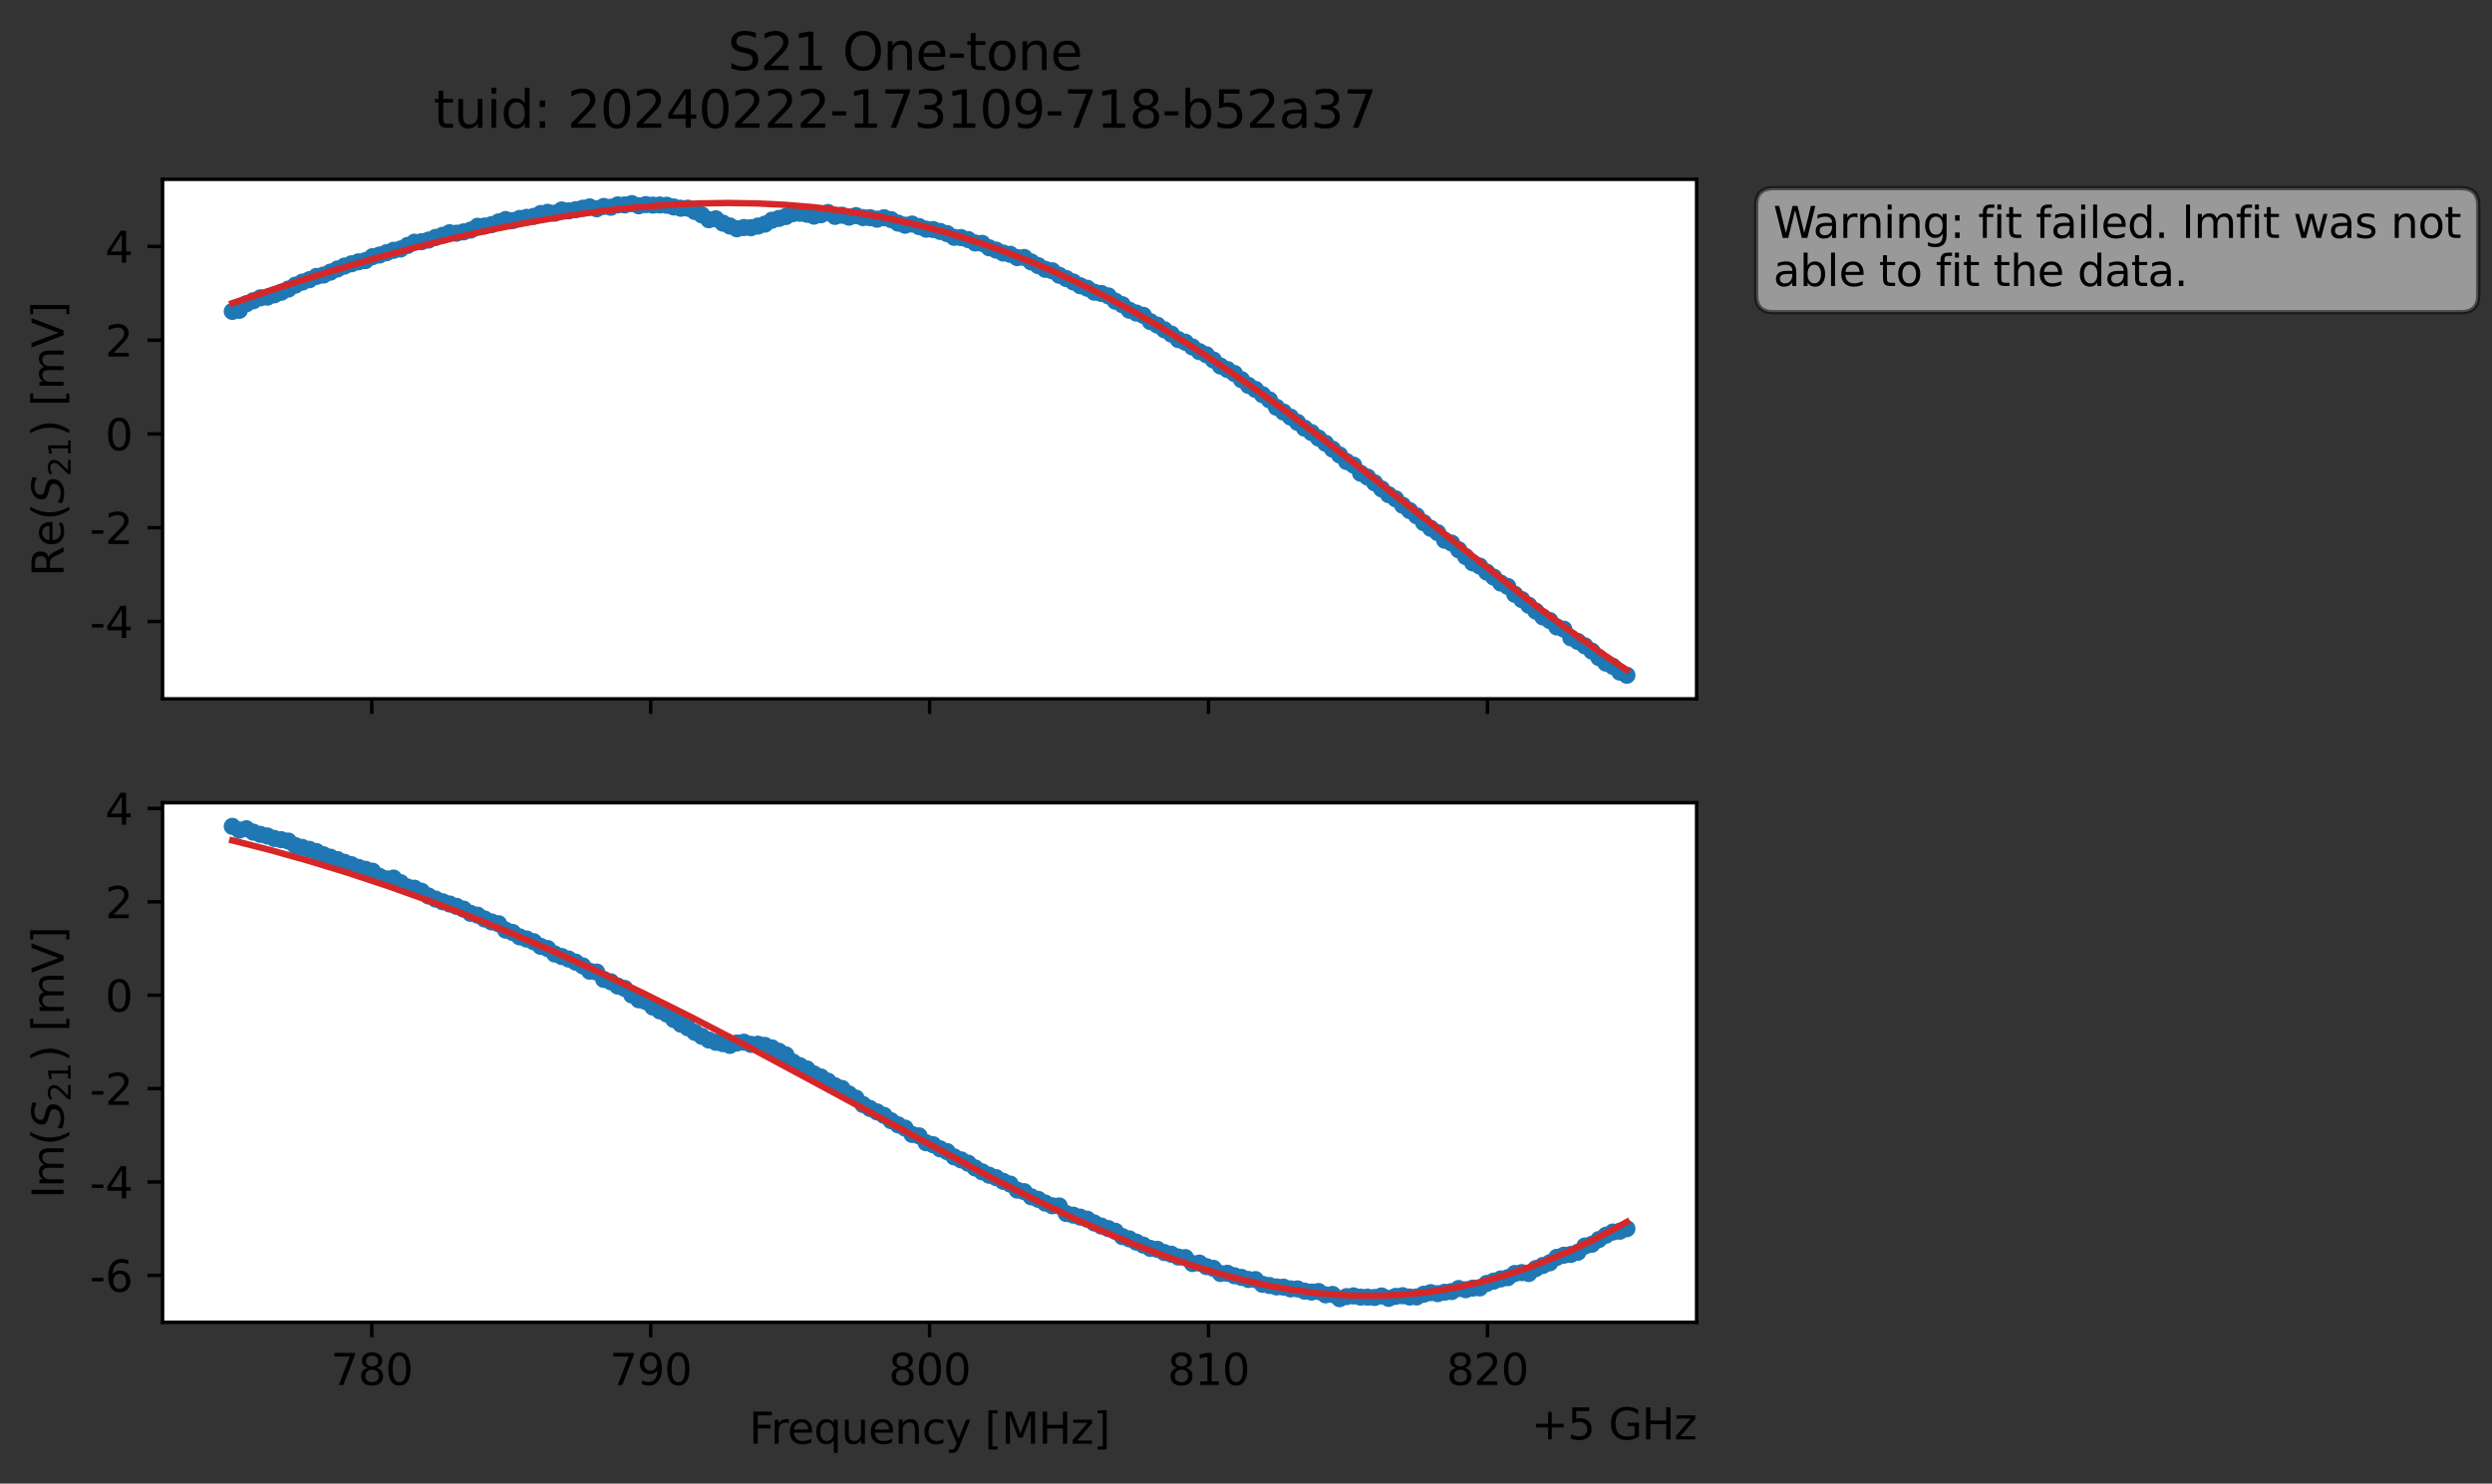<?xml version="1.0" encoding="utf-8" standalone="no"?>
<!DOCTYPE svg PUBLIC "-//W3C//DTD SVG 1.1//EN"
  "http://www.w3.org/Graphics/SVG/1.1/DTD/svg11.dtd">
<svg xmlns:xlink="http://www.w3.org/1999/xlink" width="580.132pt" height="345.428pt" viewBox="0 0 580.132 345.428" xmlns="http://www.w3.org/2000/svg" version="1.1">
 <rect x="0" y="0" width="580.132" height="345.428" fill="#333333" stroke="none"/>
 <defs>
  <style type="text/css">*{stroke-linejoin: round; stroke-linecap: butt}</style>
 </defs>
 <g id="figure_1">
  <g id="patch_1">
   <path d="M 0 345.428 
L 580.132 345.428 
L 580.132 -0 
L 0 -0 
L 0 345.428 
z
" style="fill: none; opacity: 0"/>
  </g>
  <g id="axes_1">
   <g id="patch_2">
    <path d="M 37.848 162.72 
L 394.968 162.72 
L 394.968 41.76 
L 37.848 41.76 
z
" style="fill: #ffffff"/>
   </g>
   <g id="matplotlib.axis_1">
    <g id="xtick_1">
     <g id="line2d_1">
      <defs>
       <path id="m3ca937d9c2" d="M 0 0 
L 0 3.5 
" style="stroke: #000000; stroke-width: 0.8"/>
      </defs>
      <g>
       <use xlink:href="#m3ca937d9c2" x="86.547" y="162.72" style="stroke: #000000; stroke-width: 0.8"/>
      </g>
     </g>
    </g>
    <g id="xtick_2">
     <g id="line2d_2">
      <g>
       <use xlink:href="#m3ca937d9c2" x="151.478" y="162.72" style="stroke: #000000; stroke-width: 0.8"/>
      </g>
     </g>
    </g>
    <g id="xtick_3">
     <g id="line2d_3">
      <g>
       <use xlink:href="#m3ca937d9c2" x="216.408" y="162.72" style="stroke: #000000; stroke-width: 0.8"/>
      </g>
     </g>
    </g>
    <g id="xtick_4">
     <g id="line2d_4">
      <g>
       <use xlink:href="#m3ca937d9c2" x="281.339" y="162.72" style="stroke: #000000; stroke-width: 0.8"/>
      </g>
     </g>
    </g>
    <g id="xtick_5">
     <g id="line2d_5">
      <g>
       <use xlink:href="#m3ca937d9c2" x="346.27" y="162.72" style="stroke: #000000; stroke-width: 0.8"/>
      </g>
     </g>
    </g>
   </g>
   <g id="matplotlib.axis_2">
    <g id="ytick_1">
     <g id="line2d_6">
      <defs>
       <path id="ma2a81e656e" d="M 0 0 
L -3.5 0 
" style="stroke: #000000; stroke-width: 0.8"/>
      </defs>
      <g>
       <use xlink:href="#ma2a81e656e" x="37.848" y="144.708" style="stroke: #000000; stroke-width: 0.8"/>
      </g>
     </g>
     <g id="text_1">
      <!-- -4 -->
      <g transform="translate(20.878 148.507) scale(0.1 -0.1)">
       <defs>
        <path id="DejaVuSans-2d" d="M 313 2009 
L 1997 2009 
L 1997 1497 
L 313 1497 
L 313 2009 
z
" transform="scale(0.016)"/>
        <path id="DejaVuSans-34" d="M 2419 4116 
L 825 1625 
L 2419 1625 
L 2419 4116 
z
M 2253 4666 
L 3047 4666 
L 3047 1625 
L 3713 1625 
L 3713 1100 
L 3047 1100 
L 3047 0 
L 2419 0 
L 2419 1100 
L 313 1100 
L 313 1709 
L 2253 4666 
z
" transform="scale(0.016)"/>
       </defs>
       <use xlink:href="#DejaVuSans-2d"/>
       <use xlink:href="#DejaVuSans-34" x="36.084"/>
      </g>
     </g>
    </g>
    <g id="ytick_2">
     <g id="line2d_7">
      <g>
       <use xlink:href="#ma2a81e656e" x="37.848" y="122.874" style="stroke: #000000; stroke-width: 0.8"/>
      </g>
     </g>
     <g id="text_2">
      <!-- -2 -->
      <g transform="translate(20.878 126.673) scale(0.1 -0.1)">
       <defs>
        <path id="DejaVuSans-32" d="M 1228 531 
L 3431 531 
L 3431 0 
L 469 0 
L 469 531 
Q 828 903 1448 1529 
Q 2069 2156 2228 2338 
Q 2531 2678 2651 2914 
Q 2772 3150 2772 3378 
Q 2772 3750 2511 3984 
Q 2250 4219 1831 4219 
Q 1534 4219 1204 4116 
Q 875 4013 500 3803 
L 500 4441 
Q 881 4594 1212 4672 
Q 1544 4750 1819 4750 
Q 2544 4750 2975 4387 
Q 3406 4025 3406 3419 
Q 3406 3131 3298 2873 
Q 3191 2616 2906 2266 
Q 2828 2175 2409 1742 
Q 1991 1309 1228 531 
z
" transform="scale(0.016)"/>
       </defs>
       <use xlink:href="#DejaVuSans-2d"/>
       <use xlink:href="#DejaVuSans-32" x="36.084"/>
      </g>
     </g>
    </g>
    <g id="ytick_3">
     <g id="line2d_8">
      <g>
       <use xlink:href="#ma2a81e656e" x="37.848" y="101.04" style="stroke: #000000; stroke-width: 0.8"/>
      </g>
     </g>
     <g id="text_3">
      <!-- 0 -->
      <g transform="translate(24.486 104.839) scale(0.1 -0.1)">
       <defs>
        <path id="DejaVuSans-30" d="M 2034 4250 
Q 1547 4250 1301 3770 
Q 1056 3291 1056 2328 
Q 1056 1369 1301 889 
Q 1547 409 2034 409 
Q 2525 409 2770 889 
Q 3016 1369 3016 2328 
Q 3016 3291 2770 3770 
Q 2525 4250 2034 4250 
z
M 2034 4750 
Q 2819 4750 3233 4129 
Q 3647 3509 3647 2328 
Q 3647 1150 3233 529 
Q 2819 -91 2034 -91 
Q 1250 -91 836 529 
Q 422 1150 422 2328 
Q 422 3509 836 4129 
Q 1250 4750 2034 4750 
z
" transform="scale(0.016)"/>
       </defs>
       <use xlink:href="#DejaVuSans-30"/>
      </g>
     </g>
    </g>
    <g id="ytick_4">
     <g id="line2d_9">
      <g>
       <use xlink:href="#ma2a81e656e" x="37.848" y="79.207" style="stroke: #000000; stroke-width: 0.8"/>
      </g>
     </g>
     <g id="text_4">
      <!-- 2 -->
      <g transform="translate(24.486 83.006) scale(0.1 -0.1)">
       <use xlink:href="#DejaVuSans-32"/>
      </g>
     </g>
    </g>
    <g id="ytick_5">
     <g id="line2d_10">
      <g>
       <use xlink:href="#ma2a81e656e" x="37.848" y="57.373" style="stroke: #000000; stroke-width: 0.8"/>
      </g>
     </g>
     <g id="text_5">
      <!-- 4 -->
      <g transform="translate(24.486 61.172) scale(0.1 -0.1)">
       <use xlink:href="#DejaVuSans-34"/>
      </g>
     </g>
    </g>
    <g id="text_6">
     <!-- Re$(S_{21})$ [mV] -->
     <g transform="translate(14.798 134.24) rotate(-90) scale(0.1 -0.1)">
      <defs>
       <path id="DejaVuSans-52" d="M 2841 2188 
Q 3044 2119 3236 1894 
Q 3428 1669 3622 1275 
L 4263 0 
L 3584 0 
L 2988 1197 
Q 2756 1666 2539 1819 
Q 2322 1972 1947 1972 
L 1259 1972 
L 1259 0 
L 628 0 
L 628 4666 
L 2053 4666 
Q 2853 4666 3247 4331 
Q 3641 3997 3641 3322 
Q 3641 2881 3436 2590 
Q 3231 2300 2841 2188 
z
M 1259 4147 
L 1259 2491 
L 2053 2491 
Q 2509 2491 2742 2702 
Q 2975 2913 2975 3322 
Q 2975 3731 2742 3939 
Q 2509 4147 2053 4147 
L 1259 4147 
z
" transform="scale(0.016)"/>
       <path id="DejaVuSans-65" d="M 3597 1894 
L 3597 1613 
L 953 1613 
Q 991 1019 1311 708 
Q 1631 397 2203 397 
Q 2534 397 2845 478 
Q 3156 559 3463 722 
L 3463 178 
Q 3153 47 2828 -22 
Q 2503 -91 2169 -91 
Q 1331 -91 842 396 
Q 353 884 353 1716 
Q 353 2575 817 3079 
Q 1281 3584 2069 3584 
Q 2775 3584 3186 3129 
Q 3597 2675 3597 1894 
z
M 3022 2063 
Q 3016 2534 2758 2815 
Q 2500 3097 2075 3097 
Q 1594 3097 1305 2825 
Q 1016 2553 972 2059 
L 3022 2063 
z
" transform="scale(0.016)"/>
       <path id="DejaVuSans-28" d="M 1984 4856 
Q 1566 4138 1362 3434 
Q 1159 2731 1159 2009 
Q 1159 1288 1364 580 
Q 1569 -128 1984 -844 
L 1484 -844 
Q 1016 -109 783 600 
Q 550 1309 550 2009 
Q 550 2706 781 3412 
Q 1013 4119 1484 4856 
L 1984 4856 
z
" transform="scale(0.016)"/>
       <path id="DejaVuSans-Oblique-53" d="M 3859 4513 
L 3738 3897 
Q 3422 4066 3111 4152 
Q 2800 4238 2509 4238 
Q 1944 4238 1609 3991 
Q 1275 3744 1275 3334 
Q 1275 3109 1398 2989 
Q 1522 2869 2034 2731 
L 2413 2638 
Q 3053 2472 3303 2217 
Q 3553 1963 3553 1503 
Q 3553 797 2998 353 
Q 2444 -91 1538 -91 
Q 1166 -91 791 -17 
Q 416 56 38 206 
L 166 856 
Q 513 641 861 531 
Q 1209 422 1556 422 
Q 2147 422 2503 684 
Q 2859 947 2859 1369 
Q 2859 1650 2717 1795 
Q 2575 1941 2106 2059 
L 1728 2156 
Q 1081 2325 845 2545 
Q 609 2766 609 3163 
Q 609 3859 1145 4304 
Q 1681 4750 2541 4750 
Q 2875 4750 3203 4690 
Q 3531 4631 3859 4513 
z
" transform="scale(0.016)"/>
       <path id="DejaVuSans-31" d="M 794 531 
L 1825 531 
L 1825 4091 
L 703 3866 
L 703 4441 
L 1819 4666 
L 2450 4666 
L 2450 531 
L 3481 531 
L 3481 0 
L 794 0 
L 794 531 
z
" transform="scale(0.016)"/>
       <path id="DejaVuSans-29" d="M 513 4856 
L 1013 4856 
Q 1481 4119 1714 3412 
Q 1947 2706 1947 2009 
Q 1947 1309 1714 600 
Q 1481 -109 1013 -844 
L 513 -844 
Q 928 -128 1133 580 
Q 1338 1288 1338 2009 
Q 1338 2731 1133 3434 
Q 928 4138 513 4856 
z
" transform="scale(0.016)"/>
       <path id="DejaVuSans-20" transform="scale(0.016)"/>
       <path id="DejaVuSans-5b" d="M 550 4863 
L 1875 4863 
L 1875 4416 
L 1125 4416 
L 1125 -397 
L 1875 -397 
L 1875 -844 
L 550 -844 
L 550 4863 
z
" transform="scale(0.016)"/>
       <path id="DejaVuSans-6d" d="M 3328 2828 
Q 3544 3216 3844 3400 
Q 4144 3584 4550 3584 
Q 5097 3584 5394 3201 
Q 5691 2819 5691 2113 
L 5691 0 
L 5113 0 
L 5113 2094 
Q 5113 2597 4934 2840 
Q 4756 3084 4391 3084 
Q 3944 3084 3684 2787 
Q 3425 2491 3425 1978 
L 3425 0 
L 2847 0 
L 2847 2094 
Q 2847 2600 2669 2842 
Q 2491 3084 2119 3084 
Q 1678 3084 1418 2786 
Q 1159 2488 1159 1978 
L 1159 0 
L 581 0 
L 581 3500 
L 1159 3500 
L 1159 2956 
Q 1356 3278 1631 3431 
Q 1906 3584 2284 3584 
Q 2666 3584 2933 3390 
Q 3200 3197 3328 2828 
z
" transform="scale(0.016)"/>
       <path id="DejaVuSans-56" d="M 1831 0 
L 50 4666 
L 709 4666 
L 2188 738 
L 3669 4666 
L 4325 4666 
L 2547 0 
L 1831 0 
z
" transform="scale(0.016)"/>
       <path id="DejaVuSans-5d" d="M 1947 4863 
L 1947 -844 
L 622 -844 
L 622 -397 
L 1369 -397 
L 1369 4416 
L 622 4416 
L 622 4863 
L 1947 4863 
z
" transform="scale(0.016)"/>
      </defs>
      <use xlink:href="#DejaVuSans-52" transform="translate(0 0.016)"/>
      <use xlink:href="#DejaVuSans-65" transform="translate(69.482 0.016)"/>
      <use xlink:href="#DejaVuSans-28" transform="translate(131.006 0.016)"/>
      <use xlink:href="#DejaVuSans-Oblique-53" transform="translate(170.02 0.016)"/>
      <use xlink:href="#DejaVuSans-32" transform="translate(233.496 -16.391) scale(0.7)"/>
      <use xlink:href="#DejaVuSans-31" transform="translate(278.032 -16.391) scale(0.7)"/>
      <use xlink:href="#DejaVuSans-29" transform="translate(325.303 0.016)"/>
      <use xlink:href="#DejaVuSans-20" transform="translate(364.316 0.016)"/>
      <use xlink:href="#DejaVuSans-5b" transform="translate(396.104 0.016)"/>
      <use xlink:href="#DejaVuSans-6d" transform="translate(435.117 0.016)"/>
      <use xlink:href="#DejaVuSans-56" transform="translate(532.529 0.016)"/>
      <use xlink:href="#DejaVuSans-5d" transform="translate(600.938 0.016)"/>
     </g>
    </g>
   </g>
   <g id="line2d_11">
    <path d="M 54.081 72.504 
L 55.713 72.253 
L 57.344 70.733 
L 60.607 69.34 
L 62.238 69.181 
L 65.501 68.035 
L 67.133 67.299 
L 68.764 66.387 
L 70.395 65.676 
L 72.027 65.121 
L 73.658 64.362 
L 75.29 64.043 
L 81.815 61.425 
L 83.447 60.966 
L 85.078 60.674 
L 86.71 59.761 
L 88.341 59.379 
L 91.604 58.286 
L 93.235 57.974 
L 96.498 56.391 
L 98.13 56.287 
L 99.761 55.903 
L 101.393 55.284 
L 104.655 54.19 
L 106.287 54.301 
L 109.55 53.582 
L 111.181 52.687 
L 112.813 52.631 
L 114.444 52.306 
L 117.707 51.118 
L 119.338 51.363 
L 120.97 50.86 
L 124.233 50.383 
L 125.864 49.724 
L 127.496 49.431 
L 129.127 49.641 
L 130.758 48.891 
L 132.39 49.104 
L 137.284 48.177 
L 138.916 48.613 
L 140.547 48.071 
L 142.178 48.256 
L 143.81 47.712 
L 145.441 47.72 
L 147.073 47.411 
L 148.704 47.918 
L 150.336 47.64 
L 151.967 47.764 
L 155.23 47.796 
L 158.493 48.49 
L 160.124 48.467 
L 163.387 50.034 
L 165.018 51.166 
L 166.65 50.949 
L 168.281 51.957 
L 171.544 53.271 
L 173.176 52.977 
L 174.807 53.021 
L 178.07 52.189 
L 179.701 51.276 
L 182.964 50.415 
L 184.596 49.74 
L 186.227 49.657 
L 187.858 49.883 
L 189.49 50.319 
L 191.121 49.998 
L 192.753 49.485 
L 194.384 50.385 
L 196.016 50.114 
L 197.647 50.563 
L 199.278 50.203 
L 200.91 50.661 
L 202.541 50.686 
L 204.173 51.039 
L 205.804 50.701 
L 207.436 51.139 
L 209.067 51.955 
L 210.698 52.436 
L 212.33 52.176 
L 215.593 53.363 
L 217.224 53.442 
L 220.487 54.394 
L 222.118 55.258 
L 223.75 55.322 
L 225.381 55.776 
L 227.013 56.567 
L 228.644 56.67 
L 230.276 57.691 
L 231.907 58.236 
L 233.538 58.918 
L 235.17 59.214 
L 236.801 59.982 
L 238.433 59.944 
L 240.064 60.989 
L 243.327 62.702 
L 244.958 63.05 
L 246.59 64.085 
L 249.853 65.647 
L 251.484 66.531 
L 253.116 67.109 
L 254.747 68.03 
L 256.378 68.32 
L 258.01 68.894 
L 259.641 70.121 
L 261.273 70.943 
L 262.904 72.226 
L 264.536 72.889 
L 266.167 73.422 
L 267.798 74.882 
L 269.43 75.703 
L 272.693 77.792 
L 274.324 79.078 
L 275.956 79.685 
L 279.218 81.868 
L 280.85 82.606 
L 282.481 83.821 
L 284.113 85.224 
L 287.376 86.962 
L 290.638 89.739 
L 292.27 90.67 
L 295.533 93.111 
L 297.164 94.829 
L 300.427 97.106 
L 310.216 104.572 
L 311.847 105.922 
L 313.479 107.461 
L 315.11 108.298 
L 316.741 110.183 
L 318.373 111.081 
L 323.267 115.176 
L 324.899 116.142 
L 326.53 117.639 
L 329.793 120.106 
L 331.424 121.695 
L 333.056 123.001 
L 334.687 124.024 
L 336.319 125.788 
L 337.95 126.452 
L 342.844 131.049 
L 344.476 131.802 
L 346.107 133.195 
L 347.739 134.381 
L 349.37 135.755 
L 351.001 136.54 
L 352.633 138.366 
L 355.896 140.923 
L 359.159 143.63 
L 360.79 144.481 
L 362.421 145.97 
L 364.053 146.485 
L 365.684 148.504 
L 367.316 149.352 
L 368.947 150.365 
L 370.579 151.596 
L 372.21 153.104 
L 373.841 154.397 
L 375.473 155.157 
L 377.104 156.492 
L 378.736 157.222 
L 378.736 157.222 
" clip-path="url(#pc98951347d)" style="fill: none; stroke: #1f77b4; stroke-width: 1.5; stroke-linecap: square"/>
    <defs>
     <path id="m2b5ad85f40" d="M 0 1.5 
C 0.398 1.5 0.779 1.342 1.061 1.061 
C 1.342 0.779 1.5 0.398 1.5 0 
C 1.5 -0.398 1.342 -0.779 1.061 -1.061 
C 0.779 -1.342 0.398 -1.5 0 -1.5 
C -0.398 -1.5 -0.779 -1.342 -1.061 -1.061 
C -1.342 -0.779 -1.5 -0.398 -1.5 0 
C -1.5 0.398 -1.342 0.779 -1.061 1.061 
C -0.779 1.342 -0.398 1.5 0 1.5 
z
" style="stroke: #1f77b4"/>
    </defs>
    <g clip-path="url(#pc98951347d)">
     <use xlink:href="#m2b5ad85f40" x="54.081" y="72.504" style="fill: #1f77b4; stroke: #1f77b4"/>
     <use xlink:href="#m2b5ad85f40" x="55.713" y="72.253" style="fill: #1f77b4; stroke: #1f77b4"/>
     <use xlink:href="#m2b5ad85f40" x="57.344" y="70.733" style="fill: #1f77b4; stroke: #1f77b4"/>
     <use xlink:href="#m2b5ad85f40" x="58.975" y="70.021" style="fill: #1f77b4; stroke: #1f77b4"/>
     <use xlink:href="#m2b5ad85f40" x="60.607" y="69.34" style="fill: #1f77b4; stroke: #1f77b4"/>
     <use xlink:href="#m2b5ad85f40" x="62.238" y="69.181" style="fill: #1f77b4; stroke: #1f77b4"/>
     <use xlink:href="#m2b5ad85f40" x="63.87" y="68.65" style="fill: #1f77b4; stroke: #1f77b4"/>
     <use xlink:href="#m2b5ad85f40" x="65.501" y="68.035" style="fill: #1f77b4; stroke: #1f77b4"/>
     <use xlink:href="#m2b5ad85f40" x="67.133" y="67.299" style="fill: #1f77b4; stroke: #1f77b4"/>
     <use xlink:href="#m2b5ad85f40" x="68.764" y="66.387" style="fill: #1f77b4; stroke: #1f77b4"/>
     <use xlink:href="#m2b5ad85f40" x="70.395" y="65.676" style="fill: #1f77b4; stroke: #1f77b4"/>
     <use xlink:href="#m2b5ad85f40" x="72.027" y="65.121" style="fill: #1f77b4; stroke: #1f77b4"/>
     <use xlink:href="#m2b5ad85f40" x="73.658" y="64.362" style="fill: #1f77b4; stroke: #1f77b4"/>
     <use xlink:href="#m2b5ad85f40" x="75.29" y="64.043" style="fill: #1f77b4; stroke: #1f77b4"/>
     <use xlink:href="#m2b5ad85f40" x="76.921" y="63.359" style="fill: #1f77b4; stroke: #1f77b4"/>
     <use xlink:href="#m2b5ad85f40" x="78.553" y="62.635" style="fill: #1f77b4; stroke: #1f77b4"/>
     <use xlink:href="#m2b5ad85f40" x="80.184" y="61.957" style="fill: #1f77b4; stroke: #1f77b4"/>
     <use xlink:href="#m2b5ad85f40" x="81.815" y="61.425" style="fill: #1f77b4; stroke: #1f77b4"/>
     <use xlink:href="#m2b5ad85f40" x="83.447" y="60.966" style="fill: #1f77b4; stroke: #1f77b4"/>
     <use xlink:href="#m2b5ad85f40" x="85.078" y="60.674" style="fill: #1f77b4; stroke: #1f77b4"/>
     <use xlink:href="#m2b5ad85f40" x="86.71" y="59.761" style="fill: #1f77b4; stroke: #1f77b4"/>
     <use xlink:href="#m2b5ad85f40" x="88.341" y="59.379" style="fill: #1f77b4; stroke: #1f77b4"/>
     <use xlink:href="#m2b5ad85f40" x="89.973" y="58.846" style="fill: #1f77b4; stroke: #1f77b4"/>
     <use xlink:href="#m2b5ad85f40" x="91.604" y="58.286" style="fill: #1f77b4; stroke: #1f77b4"/>
     <use xlink:href="#m2b5ad85f40" x="93.235" y="57.974" style="fill: #1f77b4; stroke: #1f77b4"/>
     <use xlink:href="#m2b5ad85f40" x="94.867" y="57.154" style="fill: #1f77b4; stroke: #1f77b4"/>
     <use xlink:href="#m2b5ad85f40" x="96.498" y="56.391" style="fill: #1f77b4; stroke: #1f77b4"/>
     <use xlink:href="#m2b5ad85f40" x="98.13" y="56.287" style="fill: #1f77b4; stroke: #1f77b4"/>
     <use xlink:href="#m2b5ad85f40" x="99.761" y="55.903" style="fill: #1f77b4; stroke: #1f77b4"/>
     <use xlink:href="#m2b5ad85f40" x="101.393" y="55.284" style="fill: #1f77b4; stroke: #1f77b4"/>
     <use xlink:href="#m2b5ad85f40" x="103.024" y="54.794" style="fill: #1f77b4; stroke: #1f77b4"/>
     <use xlink:href="#m2b5ad85f40" x="104.655" y="54.19" style="fill: #1f77b4; stroke: #1f77b4"/>
     <use xlink:href="#m2b5ad85f40" x="106.287" y="54.301" style="fill: #1f77b4; stroke: #1f77b4"/>
     <use xlink:href="#m2b5ad85f40" x="107.918" y="53.99" style="fill: #1f77b4; stroke: #1f77b4"/>
     <use xlink:href="#m2b5ad85f40" x="109.55" y="53.582" style="fill: #1f77b4; stroke: #1f77b4"/>
     <use xlink:href="#m2b5ad85f40" x="111.181" y="52.687" style="fill: #1f77b4; stroke: #1f77b4"/>
     <use xlink:href="#m2b5ad85f40" x="112.813" y="52.631" style="fill: #1f77b4; stroke: #1f77b4"/>
     <use xlink:href="#m2b5ad85f40" x="114.444" y="52.306" style="fill: #1f77b4; stroke: #1f77b4"/>
     <use xlink:href="#m2b5ad85f40" x="116.076" y="51.671" style="fill: #1f77b4; stroke: #1f77b4"/>
     <use xlink:href="#m2b5ad85f40" x="117.707" y="51.118" style="fill: #1f77b4; stroke: #1f77b4"/>
     <use xlink:href="#m2b5ad85f40" x="119.338" y="51.363" style="fill: #1f77b4; stroke: #1f77b4"/>
     <use xlink:href="#m2b5ad85f40" x="120.97" y="50.86" style="fill: #1f77b4; stroke: #1f77b4"/>
     <use xlink:href="#m2b5ad85f40" x="122.601" y="50.608" style="fill: #1f77b4; stroke: #1f77b4"/>
     <use xlink:href="#m2b5ad85f40" x="124.233" y="50.383" style="fill: #1f77b4; stroke: #1f77b4"/>
     <use xlink:href="#m2b5ad85f40" x="125.864" y="49.724" style="fill: #1f77b4; stroke: #1f77b4"/>
     <use xlink:href="#m2b5ad85f40" x="127.496" y="49.431" style="fill: #1f77b4; stroke: #1f77b4"/>
     <use xlink:href="#m2b5ad85f40" x="129.127" y="49.641" style="fill: #1f77b4; stroke: #1f77b4"/>
     <use xlink:href="#m2b5ad85f40" x="130.758" y="48.891" style="fill: #1f77b4; stroke: #1f77b4"/>
     <use xlink:href="#m2b5ad85f40" x="132.39" y="49.104" style="fill: #1f77b4; stroke: #1f77b4"/>
     <use xlink:href="#m2b5ad85f40" x="134.021" y="48.824" style="fill: #1f77b4; stroke: #1f77b4"/>
     <use xlink:href="#m2b5ad85f40" x="135.653" y="48.478" style="fill: #1f77b4; stroke: #1f77b4"/>
     <use xlink:href="#m2b5ad85f40" x="137.284" y="48.177" style="fill: #1f77b4; stroke: #1f77b4"/>
     <use xlink:href="#m2b5ad85f40" x="138.916" y="48.613" style="fill: #1f77b4; stroke: #1f77b4"/>
     <use xlink:href="#m2b5ad85f40" x="140.547" y="48.071" style="fill: #1f77b4; stroke: #1f77b4"/>
     <use xlink:href="#m2b5ad85f40" x="142.178" y="48.256" style="fill: #1f77b4; stroke: #1f77b4"/>
     <use xlink:href="#m2b5ad85f40" x="143.81" y="47.712" style="fill: #1f77b4; stroke: #1f77b4"/>
     <use xlink:href="#m2b5ad85f40" x="145.441" y="47.72" style="fill: #1f77b4; stroke: #1f77b4"/>
     <use xlink:href="#m2b5ad85f40" x="147.073" y="47.411" style="fill: #1f77b4; stroke: #1f77b4"/>
     <use xlink:href="#m2b5ad85f40" x="148.704" y="47.918" style="fill: #1f77b4; stroke: #1f77b4"/>
     <use xlink:href="#m2b5ad85f40" x="150.336" y="47.64" style="fill: #1f77b4; stroke: #1f77b4"/>
     <use xlink:href="#m2b5ad85f40" x="151.967" y="47.764" style="fill: #1f77b4; stroke: #1f77b4"/>
     <use xlink:href="#m2b5ad85f40" x="153.598" y="47.729" style="fill: #1f77b4; stroke: #1f77b4"/>
     <use xlink:href="#m2b5ad85f40" x="155.23" y="47.796" style="fill: #1f77b4; stroke: #1f77b4"/>
     <use xlink:href="#m2b5ad85f40" x="156.861" y="48.188" style="fill: #1f77b4; stroke: #1f77b4"/>
     <use xlink:href="#m2b5ad85f40" x="158.493" y="48.49" style="fill: #1f77b4; stroke: #1f77b4"/>
     <use xlink:href="#m2b5ad85f40" x="160.124" y="48.467" style="fill: #1f77b4; stroke: #1f77b4"/>
     <use xlink:href="#m2b5ad85f40" x="161.756" y="49.235" style="fill: #1f77b4; stroke: #1f77b4"/>
     <use xlink:href="#m2b5ad85f40" x="163.387" y="50.034" style="fill: #1f77b4; stroke: #1f77b4"/>
     <use xlink:href="#m2b5ad85f40" x="165.018" y="51.166" style="fill: #1f77b4; stroke: #1f77b4"/>
     <use xlink:href="#m2b5ad85f40" x="166.65" y="50.949" style="fill: #1f77b4; stroke: #1f77b4"/>
     <use xlink:href="#m2b5ad85f40" x="168.281" y="51.957" style="fill: #1f77b4; stroke: #1f77b4"/>
     <use xlink:href="#m2b5ad85f40" x="169.913" y="52.616" style="fill: #1f77b4; stroke: #1f77b4"/>
     <use xlink:href="#m2b5ad85f40" x="171.544" y="53.271" style="fill: #1f77b4; stroke: #1f77b4"/>
     <use xlink:href="#m2b5ad85f40" x="173.176" y="52.977" style="fill: #1f77b4; stroke: #1f77b4"/>
     <use xlink:href="#m2b5ad85f40" x="174.807" y="53.021" style="fill: #1f77b4; stroke: #1f77b4"/>
     <use xlink:href="#m2b5ad85f40" x="176.438" y="52.637" style="fill: #1f77b4; stroke: #1f77b4"/>
     <use xlink:href="#m2b5ad85f40" x="178.07" y="52.189" style="fill: #1f77b4; stroke: #1f77b4"/>
     <use xlink:href="#m2b5ad85f40" x="179.701" y="51.276" style="fill: #1f77b4; stroke: #1f77b4"/>
     <use xlink:href="#m2b5ad85f40" x="181.333" y="50.857" style="fill: #1f77b4; stroke: #1f77b4"/>
     <use xlink:href="#m2b5ad85f40" x="182.964" y="50.415" style="fill: #1f77b4; stroke: #1f77b4"/>
     <use xlink:href="#m2b5ad85f40" x="184.596" y="49.74" style="fill: #1f77b4; stroke: #1f77b4"/>
     <use xlink:href="#m2b5ad85f40" x="186.227" y="49.657" style="fill: #1f77b4; stroke: #1f77b4"/>
     <use xlink:href="#m2b5ad85f40" x="187.858" y="49.883" style="fill: #1f77b4; stroke: #1f77b4"/>
     <use xlink:href="#m2b5ad85f40" x="189.49" y="50.319" style="fill: #1f77b4; stroke: #1f77b4"/>
     <use xlink:href="#m2b5ad85f40" x="191.121" y="49.998" style="fill: #1f77b4; stroke: #1f77b4"/>
     <use xlink:href="#m2b5ad85f40" x="192.753" y="49.485" style="fill: #1f77b4; stroke: #1f77b4"/>
     <use xlink:href="#m2b5ad85f40" x="194.384" y="50.385" style="fill: #1f77b4; stroke: #1f77b4"/>
     <use xlink:href="#m2b5ad85f40" x="196.016" y="50.114" style="fill: #1f77b4; stroke: #1f77b4"/>
     <use xlink:href="#m2b5ad85f40" x="197.647" y="50.563" style="fill: #1f77b4; stroke: #1f77b4"/>
     <use xlink:href="#m2b5ad85f40" x="199.278" y="50.203" style="fill: #1f77b4; stroke: #1f77b4"/>
     <use xlink:href="#m2b5ad85f40" x="200.91" y="50.661" style="fill: #1f77b4; stroke: #1f77b4"/>
     <use xlink:href="#m2b5ad85f40" x="202.541" y="50.686" style="fill: #1f77b4; stroke: #1f77b4"/>
     <use xlink:href="#m2b5ad85f40" x="204.173" y="51.039" style="fill: #1f77b4; stroke: #1f77b4"/>
     <use xlink:href="#m2b5ad85f40" x="205.804" y="50.701" style="fill: #1f77b4; stroke: #1f77b4"/>
     <use xlink:href="#m2b5ad85f40" x="207.436" y="51.139" style="fill: #1f77b4; stroke: #1f77b4"/>
     <use xlink:href="#m2b5ad85f40" x="209.067" y="51.955" style="fill: #1f77b4; stroke: #1f77b4"/>
     <use xlink:href="#m2b5ad85f40" x="210.698" y="52.436" style="fill: #1f77b4; stroke: #1f77b4"/>
     <use xlink:href="#m2b5ad85f40" x="212.33" y="52.176" style="fill: #1f77b4; stroke: #1f77b4"/>
     <use xlink:href="#m2b5ad85f40" x="213.961" y="52.755" style="fill: #1f77b4; stroke: #1f77b4"/>
     <use xlink:href="#m2b5ad85f40" x="215.593" y="53.363" style="fill: #1f77b4; stroke: #1f77b4"/>
     <use xlink:href="#m2b5ad85f40" x="217.224" y="53.442" style="fill: #1f77b4; stroke: #1f77b4"/>
     <use xlink:href="#m2b5ad85f40" x="218.856" y="53.889" style="fill: #1f77b4; stroke: #1f77b4"/>
     <use xlink:href="#m2b5ad85f40" x="220.487" y="54.394" style="fill: #1f77b4; stroke: #1f77b4"/>
     <use xlink:href="#m2b5ad85f40" x="222.118" y="55.258" style="fill: #1f77b4; stroke: #1f77b4"/>
     <use xlink:href="#m2b5ad85f40" x="223.75" y="55.322" style="fill: #1f77b4; stroke: #1f77b4"/>
     <use xlink:href="#m2b5ad85f40" x="225.381" y="55.776" style="fill: #1f77b4; stroke: #1f77b4"/>
     <use xlink:href="#m2b5ad85f40" x="227.013" y="56.567" style="fill: #1f77b4; stroke: #1f77b4"/>
     <use xlink:href="#m2b5ad85f40" x="228.644" y="56.67" style="fill: #1f77b4; stroke: #1f77b4"/>
     <use xlink:href="#m2b5ad85f40" x="230.276" y="57.691" style="fill: #1f77b4; stroke: #1f77b4"/>
     <use xlink:href="#m2b5ad85f40" x="231.907" y="58.236" style="fill: #1f77b4; stroke: #1f77b4"/>
     <use xlink:href="#m2b5ad85f40" x="233.538" y="58.918" style="fill: #1f77b4; stroke: #1f77b4"/>
     <use xlink:href="#m2b5ad85f40" x="235.17" y="59.214" style="fill: #1f77b4; stroke: #1f77b4"/>
     <use xlink:href="#m2b5ad85f40" x="236.801" y="59.982" style="fill: #1f77b4; stroke: #1f77b4"/>
     <use xlink:href="#m2b5ad85f40" x="238.433" y="59.944" style="fill: #1f77b4; stroke: #1f77b4"/>
     <use xlink:href="#m2b5ad85f40" x="240.064" y="60.989" style="fill: #1f77b4; stroke: #1f77b4"/>
     <use xlink:href="#m2b5ad85f40" x="241.696" y="61.852" style="fill: #1f77b4; stroke: #1f77b4"/>
     <use xlink:href="#m2b5ad85f40" x="243.327" y="62.702" style="fill: #1f77b4; stroke: #1f77b4"/>
     <use xlink:href="#m2b5ad85f40" x="244.958" y="63.05" style="fill: #1f77b4; stroke: #1f77b4"/>
     <use xlink:href="#m2b5ad85f40" x="246.59" y="64.085" style="fill: #1f77b4; stroke: #1f77b4"/>
     <use xlink:href="#m2b5ad85f40" x="248.221" y="64.849" style="fill: #1f77b4; stroke: #1f77b4"/>
     <use xlink:href="#m2b5ad85f40" x="249.853" y="65.647" style="fill: #1f77b4; stroke: #1f77b4"/>
     <use xlink:href="#m2b5ad85f40" x="251.484" y="66.531" style="fill: #1f77b4; stroke: #1f77b4"/>
     <use xlink:href="#m2b5ad85f40" x="253.116" y="67.109" style="fill: #1f77b4; stroke: #1f77b4"/>
     <use xlink:href="#m2b5ad85f40" x="254.747" y="68.03" style="fill: #1f77b4; stroke: #1f77b4"/>
     <use xlink:href="#m2b5ad85f40" x="256.378" y="68.32" style="fill: #1f77b4; stroke: #1f77b4"/>
     <use xlink:href="#m2b5ad85f40" x="258.01" y="68.894" style="fill: #1f77b4; stroke: #1f77b4"/>
     <use xlink:href="#m2b5ad85f40" x="259.641" y="70.121" style="fill: #1f77b4; stroke: #1f77b4"/>
     <use xlink:href="#m2b5ad85f40" x="261.273" y="70.943" style="fill: #1f77b4; stroke: #1f77b4"/>
     <use xlink:href="#m2b5ad85f40" x="262.904" y="72.226" style="fill: #1f77b4; stroke: #1f77b4"/>
     <use xlink:href="#m2b5ad85f40" x="264.536" y="72.889" style="fill: #1f77b4; stroke: #1f77b4"/>
     <use xlink:href="#m2b5ad85f40" x="266.167" y="73.422" style="fill: #1f77b4; stroke: #1f77b4"/>
     <use xlink:href="#m2b5ad85f40" x="267.798" y="74.882" style="fill: #1f77b4; stroke: #1f77b4"/>
     <use xlink:href="#m2b5ad85f40" x="269.43" y="75.703" style="fill: #1f77b4; stroke: #1f77b4"/>
     <use xlink:href="#m2b5ad85f40" x="271.061" y="76.781" style="fill: #1f77b4; stroke: #1f77b4"/>
     <use xlink:href="#m2b5ad85f40" x="272.693" y="77.792" style="fill: #1f77b4; stroke: #1f77b4"/>
     <use xlink:href="#m2b5ad85f40" x="274.324" y="79.078" style="fill: #1f77b4; stroke: #1f77b4"/>
     <use xlink:href="#m2b5ad85f40" x="275.956" y="79.685" style="fill: #1f77b4; stroke: #1f77b4"/>
     <use xlink:href="#m2b5ad85f40" x="277.587" y="80.793" style="fill: #1f77b4; stroke: #1f77b4"/>
     <use xlink:href="#m2b5ad85f40" x="279.218" y="81.868" style="fill: #1f77b4; stroke: #1f77b4"/>
     <use xlink:href="#m2b5ad85f40" x="280.85" y="82.606" style="fill: #1f77b4; stroke: #1f77b4"/>
     <use xlink:href="#m2b5ad85f40" x="282.481" y="83.821" style="fill: #1f77b4; stroke: #1f77b4"/>
     <use xlink:href="#m2b5ad85f40" x="284.113" y="85.224" style="fill: #1f77b4; stroke: #1f77b4"/>
     <use xlink:href="#m2b5ad85f40" x="285.744" y="86.039" style="fill: #1f77b4; stroke: #1f77b4"/>
     <use xlink:href="#m2b5ad85f40" x="287.376" y="86.962" style="fill: #1f77b4; stroke: #1f77b4"/>
     <use xlink:href="#m2b5ad85f40" x="289.007" y="88.395" style="fill: #1f77b4; stroke: #1f77b4"/>
     <use xlink:href="#m2b5ad85f40" x="290.638" y="89.739" style="fill: #1f77b4; stroke: #1f77b4"/>
     <use xlink:href="#m2b5ad85f40" x="292.27" y="90.67" style="fill: #1f77b4; stroke: #1f77b4"/>
     <use xlink:href="#m2b5ad85f40" x="293.901" y="91.894" style="fill: #1f77b4; stroke: #1f77b4"/>
     <use xlink:href="#m2b5ad85f40" x="295.533" y="93.111" style="fill: #1f77b4; stroke: #1f77b4"/>
     <use xlink:href="#m2b5ad85f40" x="297.164" y="94.829" style="fill: #1f77b4; stroke: #1f77b4"/>
     <use xlink:href="#m2b5ad85f40" x="298.796" y="95.937" style="fill: #1f77b4; stroke: #1f77b4"/>
     <use xlink:href="#m2b5ad85f40" x="300.427" y="97.106" style="fill: #1f77b4; stroke: #1f77b4"/>
     <use xlink:href="#m2b5ad85f40" x="302.059" y="98.342" style="fill: #1f77b4; stroke: #1f77b4"/>
     <use xlink:href="#m2b5ad85f40" x="303.69" y="99.692" style="fill: #1f77b4; stroke: #1f77b4"/>
     <use xlink:href="#m2b5ad85f40" x="305.321" y="100.715" style="fill: #1f77b4; stroke: #1f77b4"/>
     <use xlink:href="#m2b5ad85f40" x="306.953" y="101.992" style="fill: #1f77b4; stroke: #1f77b4"/>
     <use xlink:href="#m2b5ad85f40" x="308.584" y="103.211" style="fill: #1f77b4; stroke: #1f77b4"/>
     <use xlink:href="#m2b5ad85f40" x="310.216" y="104.572" style="fill: #1f77b4; stroke: #1f77b4"/>
     <use xlink:href="#m2b5ad85f40" x="311.847" y="105.922" style="fill: #1f77b4; stroke: #1f77b4"/>
     <use xlink:href="#m2b5ad85f40" x="313.479" y="107.461" style="fill: #1f77b4; stroke: #1f77b4"/>
     <use xlink:href="#m2b5ad85f40" x="315.11" y="108.298" style="fill: #1f77b4; stroke: #1f77b4"/>
     <use xlink:href="#m2b5ad85f40" x="316.741" y="110.183" style="fill: #1f77b4; stroke: #1f77b4"/>
     <use xlink:href="#m2b5ad85f40" x="318.373" y="111.081" style="fill: #1f77b4; stroke: #1f77b4"/>
     <use xlink:href="#m2b5ad85f40" x="320.004" y="112.42" style="fill: #1f77b4; stroke: #1f77b4"/>
     <use xlink:href="#m2b5ad85f40" x="321.636" y="113.831" style="fill: #1f77b4; stroke: #1f77b4"/>
     <use xlink:href="#m2b5ad85f40" x="323.267" y="115.176" style="fill: #1f77b4; stroke: #1f77b4"/>
     <use xlink:href="#m2b5ad85f40" x="324.899" y="116.142" style="fill: #1f77b4; stroke: #1f77b4"/>
     <use xlink:href="#m2b5ad85f40" x="326.53" y="117.639" style="fill: #1f77b4; stroke: #1f77b4"/>
     <use xlink:href="#m2b5ad85f40" x="328.161" y="118.871" style="fill: #1f77b4; stroke: #1f77b4"/>
     <use xlink:href="#m2b5ad85f40" x="329.793" y="120.106" style="fill: #1f77b4; stroke: #1f77b4"/>
     <use xlink:href="#m2b5ad85f40" x="331.424" y="121.695" style="fill: #1f77b4; stroke: #1f77b4"/>
     <use xlink:href="#m2b5ad85f40" x="333.056" y="123.001" style="fill: #1f77b4; stroke: #1f77b4"/>
     <use xlink:href="#m2b5ad85f40" x="334.687" y="124.024" style="fill: #1f77b4; stroke: #1f77b4"/>
     <use xlink:href="#m2b5ad85f40" x="336.319" y="125.788" style="fill: #1f77b4; stroke: #1f77b4"/>
     <use xlink:href="#m2b5ad85f40" x="337.95" y="126.452" style="fill: #1f77b4; stroke: #1f77b4"/>
     <use xlink:href="#m2b5ad85f40" x="339.581" y="128.006" style="fill: #1f77b4; stroke: #1f77b4"/>
     <use xlink:href="#m2b5ad85f40" x="341.213" y="129.597" style="fill: #1f77b4; stroke: #1f77b4"/>
     <use xlink:href="#m2b5ad85f40" x="342.844" y="131.049" style="fill: #1f77b4; stroke: #1f77b4"/>
     <use xlink:href="#m2b5ad85f40" x="344.476" y="131.802" style="fill: #1f77b4; stroke: #1f77b4"/>
     <use xlink:href="#m2b5ad85f40" x="346.107" y="133.195" style="fill: #1f77b4; stroke: #1f77b4"/>
     <use xlink:href="#m2b5ad85f40" x="347.739" y="134.381" style="fill: #1f77b4; stroke: #1f77b4"/>
     <use xlink:href="#m2b5ad85f40" x="349.37" y="135.755" style="fill: #1f77b4; stroke: #1f77b4"/>
     <use xlink:href="#m2b5ad85f40" x="351.001" y="136.54" style="fill: #1f77b4; stroke: #1f77b4"/>
     <use xlink:href="#m2b5ad85f40" x="352.633" y="138.366" style="fill: #1f77b4; stroke: #1f77b4"/>
     <use xlink:href="#m2b5ad85f40" x="354.264" y="139.597" style="fill: #1f77b4; stroke: #1f77b4"/>
     <use xlink:href="#m2b5ad85f40" x="355.896" y="140.923" style="fill: #1f77b4; stroke: #1f77b4"/>
     <use xlink:href="#m2b5ad85f40" x="357.527" y="142.277" style="fill: #1f77b4; stroke: #1f77b4"/>
     <use xlink:href="#m2b5ad85f40" x="359.159" y="143.63" style="fill: #1f77b4; stroke: #1f77b4"/>
     <use xlink:href="#m2b5ad85f40" x="360.79" y="144.481" style="fill: #1f77b4; stroke: #1f77b4"/>
     <use xlink:href="#m2b5ad85f40" x="362.421" y="145.97" style="fill: #1f77b4; stroke: #1f77b4"/>
     <use xlink:href="#m2b5ad85f40" x="364.053" y="146.485" style="fill: #1f77b4; stroke: #1f77b4"/>
     <use xlink:href="#m2b5ad85f40" x="365.684" y="148.504" style="fill: #1f77b4; stroke: #1f77b4"/>
     <use xlink:href="#m2b5ad85f40" x="367.316" y="149.352" style="fill: #1f77b4; stroke: #1f77b4"/>
     <use xlink:href="#m2b5ad85f40" x="368.947" y="150.365" style="fill: #1f77b4; stroke: #1f77b4"/>
     <use xlink:href="#m2b5ad85f40" x="370.579" y="151.596" style="fill: #1f77b4; stroke: #1f77b4"/>
     <use xlink:href="#m2b5ad85f40" x="372.21" y="153.104" style="fill: #1f77b4; stroke: #1f77b4"/>
     <use xlink:href="#m2b5ad85f40" x="373.841" y="154.397" style="fill: #1f77b4; stroke: #1f77b4"/>
     <use xlink:href="#m2b5ad85f40" x="375.473" y="155.157" style="fill: #1f77b4; stroke: #1f77b4"/>
     <use xlink:href="#m2b5ad85f40" x="377.104" y="156.492" style="fill: #1f77b4; stroke: #1f77b4"/>
     <use xlink:href="#m2b5ad85f40" x="378.736" y="157.222" style="fill: #1f77b4; stroke: #1f77b4"/>
    </g>
   </g>
   <g id="line2d_12">
    <path d="M 54.081 70.584 
L 65.78 66.668 
L 76.83 63.2 
L 87.229 60.168 
L 96.978 57.549 
L 106.403 55.245 
L 115.502 53.251 
L 123.952 51.619 
L 132.076 50.267 
L 140.201 49.143 
L 148 48.294 
L 155.475 47.708 
L 162.624 47.368 
L 169.449 47.258 
L 176.273 47.369 
L 182.773 47.689 
L 189.273 48.23 
L 195.772 49.001 
L 201.947 49.955 
L 208.121 51.131 
L 214.296 52.537 
L 220.471 54.177 
L 226.645 56.057 
L 232.82 58.18 
L 238.995 60.547 
L 245.169 63.159 
L 251.344 66.015 
L 257.518 69.111 
L 264.018 72.623 
L 270.518 76.386 
L 277.342 80.595 
L 284.492 85.269 
L 291.966 90.419 
L 300.091 96.287 
L 309.19 103.135 
L 320.564 111.993 
L 357.612 141.094 
L 366.062 147.313 
L 373.536 152.546 
L 378.736 156.01 
L 378.736 156.01 
" clip-path="url(#pc98951347d)" style="fill: none; stroke: #d62728; stroke-width: 1.5; stroke-linecap: square"/>
   </g>
   <g id="patch_3">
    <path d="M 37.848 162.72 
L 37.848 41.76 
" style="fill: none; stroke: #000000; stroke-width: 0.8; stroke-linejoin: miter; stroke-linecap: square"/>
   </g>
   <g id="patch_4">
    <path d="M 394.968 162.72 
L 394.968 41.76 
" style="fill: none; stroke: #000000; stroke-width: 0.8; stroke-linejoin: miter; stroke-linecap: square"/>
   </g>
   <g id="patch_5">
    <path d="M 37.848 162.72 
L 394.968 162.72 
" style="fill: none; stroke: #000000; stroke-width: 0.8; stroke-linejoin: miter; stroke-linecap: square"/>
   </g>
   <g id="patch_6">
    <path d="M 37.848 41.76 
L 394.968 41.76 
" style="fill: none; stroke: #000000; stroke-width: 0.8; stroke-linejoin: miter; stroke-linecap: square"/>
   </g>
   <g id="text_7">
    <g id="patch_7">
     <path d="M 412.824 72.684 
L 572.932 72.684 
Q 576.932 72.684 576.932 68.684 
L 576.932 47.808 
Q 576.932 43.808 572.932 43.808 
L 412.824 43.808 
Q 408.824 43.808 408.824 47.808 
L 408.824 68.684 
Q 408.824 72.684 412.824 72.684 
z
" style="fill: #ffffff; opacity: 0.5; stroke: #000000; stroke-linejoin: miter"/>
    </g>
    <!-- Warning: fit failed. lmfit was not -->
    <g transform="translate(412.824 55.406) scale(0.1 -0.1)">
     <defs>
      <path id="DejaVuSans-57" d="M 213 4666 
L 850 4666 
L 1831 722 
L 2809 4666 
L 3519 4666 
L 4500 722 
L 5478 4666 
L 6119 4666 
L 4947 0 
L 4153 0 
L 3169 4050 
L 2175 0 
L 1381 0 
L 213 4666 
z
" transform="scale(0.016)"/>
      <path id="DejaVuSans-61" d="M 2194 1759 
Q 1497 1759 1228 1600 
Q 959 1441 959 1056 
Q 959 750 1161 570 
Q 1363 391 1709 391 
Q 2188 391 2477 730 
Q 2766 1069 2766 1631 
L 2766 1759 
L 2194 1759 
z
M 3341 1997 
L 3341 0 
L 2766 0 
L 2766 531 
Q 2569 213 2275 61 
Q 1981 -91 1556 -91 
Q 1019 -91 701 211 
Q 384 513 384 1019 
Q 384 1609 779 1909 
Q 1175 2209 1959 2209 
L 2766 2209 
L 2766 2266 
Q 2766 2663 2505 2880 
Q 2244 3097 1772 3097 
Q 1472 3097 1187 3025 
Q 903 2953 641 2809 
L 641 3341 
Q 956 3463 1253 3523 
Q 1550 3584 1831 3584 
Q 2591 3584 2966 3190 
Q 3341 2797 3341 1997 
z
" transform="scale(0.016)"/>
      <path id="DejaVuSans-72" d="M 2631 2963 
Q 2534 3019 2420 3045 
Q 2306 3072 2169 3072 
Q 1681 3072 1420 2755 
Q 1159 2438 1159 1844 
L 1159 0 
L 581 0 
L 581 3500 
L 1159 3500 
L 1159 2956 
Q 1341 3275 1631 3429 
Q 1922 3584 2338 3584 
Q 2397 3584 2469 3576 
Q 2541 3569 2628 3553 
L 2631 2963 
z
" transform="scale(0.016)"/>
      <path id="DejaVuSans-6e" d="M 3513 2113 
L 3513 0 
L 2938 0 
L 2938 2094 
Q 2938 2591 2744 2837 
Q 2550 3084 2163 3084 
Q 1697 3084 1428 2787 
Q 1159 2491 1159 1978 
L 1159 0 
L 581 0 
L 581 3500 
L 1159 3500 
L 1159 2956 
Q 1366 3272 1645 3428 
Q 1925 3584 2291 3584 
Q 2894 3584 3203 3211 
Q 3513 2838 3513 2113 
z
" transform="scale(0.016)"/>
      <path id="DejaVuSans-69" d="M 603 3500 
L 1178 3500 
L 1178 0 
L 603 0 
L 603 3500 
z
M 603 4863 
L 1178 4863 
L 1178 4134 
L 603 4134 
L 603 4863 
z
" transform="scale(0.016)"/>
      <path id="DejaVuSans-67" d="M 2906 1791 
Q 2906 2416 2648 2759 
Q 2391 3103 1925 3103 
Q 1463 3103 1205 2759 
Q 947 2416 947 1791 
Q 947 1169 1205 825 
Q 1463 481 1925 481 
Q 2391 481 2648 825 
Q 2906 1169 2906 1791 
z
M 3481 434 
Q 3481 -459 3084 -895 
Q 2688 -1331 1869 -1331 
Q 1566 -1331 1297 -1286 
Q 1028 -1241 775 -1147 
L 775 -588 
Q 1028 -725 1275 -790 
Q 1522 -856 1778 -856 
Q 2344 -856 2625 -561 
Q 2906 -266 2906 331 
L 2906 616 
Q 2728 306 2450 153 
Q 2172 0 1784 0 
Q 1141 0 747 490 
Q 353 981 353 1791 
Q 353 2603 747 3093 
Q 1141 3584 1784 3584 
Q 2172 3584 2450 3431 
Q 2728 3278 2906 2969 
L 2906 3500 
L 3481 3500 
L 3481 434 
z
" transform="scale(0.016)"/>
      <path id="DejaVuSans-3a" d="M 750 794 
L 1409 794 
L 1409 0 
L 750 0 
L 750 794 
z
M 750 3309 
L 1409 3309 
L 1409 2516 
L 750 2516 
L 750 3309 
z
" transform="scale(0.016)"/>
      <path id="DejaVuSans-66" d="M 2375 4863 
L 2375 4384 
L 1825 4384 
Q 1516 4384 1395 4259 
Q 1275 4134 1275 3809 
L 1275 3500 
L 2222 3500 
L 2222 3053 
L 1275 3053 
L 1275 0 
L 697 0 
L 697 3053 
L 147 3053 
L 147 3500 
L 697 3500 
L 697 3744 
Q 697 4328 969 4595 
Q 1241 4863 1831 4863 
L 2375 4863 
z
" transform="scale(0.016)"/>
      <path id="DejaVuSans-74" d="M 1172 4494 
L 1172 3500 
L 2356 3500 
L 2356 3053 
L 1172 3053 
L 1172 1153 
Q 1172 725 1289 603 
Q 1406 481 1766 481 
L 2356 481 
L 2356 0 
L 1766 0 
Q 1100 0 847 248 
Q 594 497 594 1153 
L 594 3053 
L 172 3053 
L 172 3500 
L 594 3500 
L 594 4494 
L 1172 4494 
z
" transform="scale(0.016)"/>
      <path id="DejaVuSans-6c" d="M 603 4863 
L 1178 4863 
L 1178 0 
L 603 0 
L 603 4863 
z
" transform="scale(0.016)"/>
      <path id="DejaVuSans-64" d="M 2906 2969 
L 2906 4863 
L 3481 4863 
L 3481 0 
L 2906 0 
L 2906 525 
Q 2725 213 2448 61 
Q 2172 -91 1784 -91 
Q 1150 -91 751 415 
Q 353 922 353 1747 
Q 353 2572 751 3078 
Q 1150 3584 1784 3584 
Q 2172 3584 2448 3432 
Q 2725 3281 2906 2969 
z
M 947 1747 
Q 947 1113 1208 752 
Q 1469 391 1925 391 
Q 2381 391 2643 752 
Q 2906 1113 2906 1747 
Q 2906 2381 2643 2742 
Q 2381 3103 1925 3103 
Q 1469 3103 1208 2742 
Q 947 2381 947 1747 
z
" transform="scale(0.016)"/>
      <path id="DejaVuSans-2e" d="M 684 794 
L 1344 794 
L 1344 0 
L 684 0 
L 684 794 
z
" transform="scale(0.016)"/>
      <path id="DejaVuSans-77" d="M 269 3500 
L 844 3500 
L 1563 769 
L 2278 3500 
L 2956 3500 
L 3675 769 
L 4391 3500 
L 4966 3500 
L 4050 0 
L 3372 0 
L 2619 2869 
L 1863 0 
L 1184 0 
L 269 3500 
z
" transform="scale(0.016)"/>
      <path id="DejaVuSans-73" d="M 2834 3397 
L 2834 2853 
Q 2591 2978 2328 3040 
Q 2066 3103 1784 3103 
Q 1356 3103 1142 2972 
Q 928 2841 928 2578 
Q 928 2378 1081 2264 
Q 1234 2150 1697 2047 
L 1894 2003 
Q 2506 1872 2764 1633 
Q 3022 1394 3022 966 
Q 3022 478 2636 193 
Q 2250 -91 1575 -91 
Q 1294 -91 989 -36 
Q 684 19 347 128 
L 347 722 
Q 666 556 975 473 
Q 1284 391 1588 391 
Q 1994 391 2212 530 
Q 2431 669 2431 922 
Q 2431 1156 2273 1281 
Q 2116 1406 1581 1522 
L 1381 1569 
Q 847 1681 609 1914 
Q 372 2147 372 2553 
Q 372 3047 722 3315 
Q 1072 3584 1716 3584 
Q 2034 3584 2315 3537 
Q 2597 3491 2834 3397 
z
" transform="scale(0.016)"/>
      <path id="DejaVuSans-6f" d="M 1959 3097 
Q 1497 3097 1228 2736 
Q 959 2375 959 1747 
Q 959 1119 1226 758 
Q 1494 397 1959 397 
Q 2419 397 2687 759 
Q 2956 1122 2956 1747 
Q 2956 2369 2687 2733 
Q 2419 3097 1959 3097 
z
M 1959 3584 
Q 2709 3584 3137 3096 
Q 3566 2609 3566 1747 
Q 3566 888 3137 398 
Q 2709 -91 1959 -91 
Q 1206 -91 779 398 
Q 353 888 353 1747 
Q 353 2609 779 3096 
Q 1206 3584 1959 3584 
z
" transform="scale(0.016)"/>
     </defs>
     <use xlink:href="#DejaVuSans-57"/>
     <use xlink:href="#DejaVuSans-61" x="92.502"/>
     <use xlink:href="#DejaVuSans-72" x="153.781"/>
     <use xlink:href="#DejaVuSans-6e" x="193.145"/>
     <use xlink:href="#DejaVuSans-69" x="256.523"/>
     <use xlink:href="#DejaVuSans-6e" x="284.307"/>
     <use xlink:href="#DejaVuSans-67" x="347.686"/>
     <use xlink:href="#DejaVuSans-3a" x="411.162"/>
     <use xlink:href="#DejaVuSans-20" x="444.854"/>
     <use xlink:href="#DejaVuSans-66" x="476.641"/>
     <use xlink:href="#DejaVuSans-69" x="511.846"/>
     <use xlink:href="#DejaVuSans-74" x="539.629"/>
     <use xlink:href="#DejaVuSans-20" x="578.838"/>
     <use xlink:href="#DejaVuSans-66" x="610.625"/>
     <use xlink:href="#DejaVuSans-61" x="645.83"/>
     <use xlink:href="#DejaVuSans-69" x="707.109"/>
     <use xlink:href="#DejaVuSans-6c" x="734.893"/>
     <use xlink:href="#DejaVuSans-65" x="762.676"/>
     <use xlink:href="#DejaVuSans-64" x="824.199"/>
     <use xlink:href="#DejaVuSans-2e" x="887.676"/>
     <use xlink:href="#DejaVuSans-20" x="919.463"/>
     <use xlink:href="#DejaVuSans-6c" x="951.25"/>
     <use xlink:href="#DejaVuSans-6d" x="979.033"/>
     <use xlink:href="#DejaVuSans-66" x="1076.445"/>
     <use xlink:href="#DejaVuSans-69" x="1111.65"/>
     <use xlink:href="#DejaVuSans-74" x="1139.434"/>
     <use xlink:href="#DejaVuSans-20" x="1178.643"/>
     <use xlink:href="#DejaVuSans-77" x="1210.43"/>
     <use xlink:href="#DejaVuSans-61" x="1292.217"/>
     <use xlink:href="#DejaVuSans-73" x="1353.496"/>
     <use xlink:href="#DejaVuSans-20" x="1405.596"/>
     <use xlink:href="#DejaVuSans-6e" x="1437.383"/>
     <use xlink:href="#DejaVuSans-6f" x="1500.762"/>
     <use xlink:href="#DejaVuSans-74" x="1561.943"/>
    </g>
    <!-- able to fit the data. -->
    <g transform="translate(412.824 66.604) scale(0.1 -0.1)">
     <defs>
      <path id="DejaVuSans-62" d="M 3116 1747 
Q 3116 2381 2855 2742 
Q 2594 3103 2138 3103 
Q 1681 3103 1420 2742 
Q 1159 2381 1159 1747 
Q 1159 1113 1420 752 
Q 1681 391 2138 391 
Q 2594 391 2855 752 
Q 3116 1113 3116 1747 
z
M 1159 2969 
Q 1341 3281 1617 3432 
Q 1894 3584 2278 3584 
Q 2916 3584 3314 3078 
Q 3713 2572 3713 1747 
Q 3713 922 3314 415 
Q 2916 -91 2278 -91 
Q 1894 -91 1617 61 
Q 1341 213 1159 525 
L 1159 0 
L 581 0 
L 581 4863 
L 1159 4863 
L 1159 2969 
z
" transform="scale(0.016)"/>
      <path id="DejaVuSans-68" d="M 3513 2113 
L 3513 0 
L 2938 0 
L 2938 2094 
Q 2938 2591 2744 2837 
Q 2550 3084 2163 3084 
Q 1697 3084 1428 2787 
Q 1159 2491 1159 1978 
L 1159 0 
L 581 0 
L 581 4863 
L 1159 4863 
L 1159 2956 
Q 1366 3272 1645 3428 
Q 1925 3584 2291 3584 
Q 2894 3584 3203 3211 
Q 3513 2838 3513 2113 
z
" transform="scale(0.016)"/>
     </defs>
     <use xlink:href="#DejaVuSans-61"/>
     <use xlink:href="#DejaVuSans-62" x="61.279"/>
     <use xlink:href="#DejaVuSans-6c" x="124.756"/>
     <use xlink:href="#DejaVuSans-65" x="152.539"/>
     <use xlink:href="#DejaVuSans-20" x="214.062"/>
     <use xlink:href="#DejaVuSans-74" x="245.85"/>
     <use xlink:href="#DejaVuSans-6f" x="285.059"/>
     <use xlink:href="#DejaVuSans-20" x="346.24"/>
     <use xlink:href="#DejaVuSans-66" x="378.027"/>
     <use xlink:href="#DejaVuSans-69" x="413.232"/>
     <use xlink:href="#DejaVuSans-74" x="441.016"/>
     <use xlink:href="#DejaVuSans-20" x="480.225"/>
     <use xlink:href="#DejaVuSans-74" x="512.012"/>
     <use xlink:href="#DejaVuSans-68" x="551.221"/>
     <use xlink:href="#DejaVuSans-65" x="614.6"/>
     <use xlink:href="#DejaVuSans-20" x="676.123"/>
     <use xlink:href="#DejaVuSans-64" x="707.91"/>
     <use xlink:href="#DejaVuSans-61" x="771.387"/>
     <use xlink:href="#DejaVuSans-74" x="832.666"/>
     <use xlink:href="#DejaVuSans-61" x="871.875"/>
     <use xlink:href="#DejaVuSans-2e" x="933.154"/>
    </g>
   </g>
  </g>
  <g id="axes_2">
   <g id="patch_8">
    <path d="M 37.848 307.872 
L 394.968 307.872 
L 394.968 186.912 
L 37.848 186.912 
z
" style="fill: #ffffff"/>
   </g>
   <g id="matplotlib.axis_3">
    <g id="xtick_6">
     <g id="line2d_13">
      <g>
       <use xlink:href="#m3ca937d9c2" x="86.547" y="307.872" style="stroke: #000000; stroke-width: 0.8"/>
      </g>
     </g>
     <g id="text_8">
      <!-- 780 -->
      <g transform="translate(77.003 322.47) scale(0.1 -0.1)">
       <defs>
        <path id="DejaVuSans-37" d="M 525 4666 
L 3525 4666 
L 3525 4397 
L 1831 0 
L 1172 0 
L 2766 4134 
L 525 4134 
L 525 4666 
z
" transform="scale(0.016)"/>
        <path id="DejaVuSans-38" d="M 2034 2216 
Q 1584 2216 1326 1975 
Q 1069 1734 1069 1313 
Q 1069 891 1326 650 
Q 1584 409 2034 409 
Q 2484 409 2743 651 
Q 3003 894 3003 1313 
Q 3003 1734 2745 1975 
Q 2488 2216 2034 2216 
z
M 1403 2484 
Q 997 2584 770 2862 
Q 544 3141 544 3541 
Q 544 4100 942 4425 
Q 1341 4750 2034 4750 
Q 2731 4750 3128 4425 
Q 3525 4100 3525 3541 
Q 3525 3141 3298 2862 
Q 3072 2584 2669 2484 
Q 3125 2378 3379 2068 
Q 3634 1759 3634 1313 
Q 3634 634 3220 271 
Q 2806 -91 2034 -91 
Q 1263 -91 848 271 
Q 434 634 434 1313 
Q 434 1759 690 2068 
Q 947 2378 1403 2484 
z
M 1172 3481 
Q 1172 3119 1398 2916 
Q 1625 2713 2034 2713 
Q 2441 2713 2670 2916 
Q 2900 3119 2900 3481 
Q 2900 3844 2670 4047 
Q 2441 4250 2034 4250 
Q 1625 4250 1398 4047 
Q 1172 3844 1172 3481 
z
" transform="scale(0.016)"/>
       </defs>
       <use xlink:href="#DejaVuSans-37"/>
       <use xlink:href="#DejaVuSans-38" x="63.623"/>
       <use xlink:href="#DejaVuSans-30" x="127.246"/>
      </g>
     </g>
    </g>
    <g id="xtick_7">
     <g id="line2d_14">
      <g>
       <use xlink:href="#m3ca937d9c2" x="151.478" y="307.872" style="stroke: #000000; stroke-width: 0.8"/>
      </g>
     </g>
     <g id="text_9">
      <!-- 790 -->
      <g transform="translate(141.934 322.47) scale(0.1 -0.1)">
       <defs>
        <path id="DejaVuSans-39" d="M 703 97 
L 703 672 
Q 941 559 1184 500 
Q 1428 441 1663 441 
Q 2288 441 2617 861 
Q 2947 1281 2994 2138 
Q 2813 1869 2534 1725 
Q 2256 1581 1919 1581 
Q 1219 1581 811 2004 
Q 403 2428 403 3163 
Q 403 3881 828 4315 
Q 1253 4750 1959 4750 
Q 2769 4750 3195 4129 
Q 3622 3509 3622 2328 
Q 3622 1225 3098 567 
Q 2575 -91 1691 -91 
Q 1453 -91 1209 -44 
Q 966 3 703 97 
z
M 1959 2075 
Q 2384 2075 2632 2365 
Q 2881 2656 2881 3163 
Q 2881 3666 2632 3958 
Q 2384 4250 1959 4250 
Q 1534 4250 1286 3958 
Q 1038 3666 1038 3163 
Q 1038 2656 1286 2365 
Q 1534 2075 1959 2075 
z
" transform="scale(0.016)"/>
       </defs>
       <use xlink:href="#DejaVuSans-37"/>
       <use xlink:href="#DejaVuSans-39" x="63.623"/>
       <use xlink:href="#DejaVuSans-30" x="127.246"/>
      </g>
     </g>
    </g>
    <g id="xtick_8">
     <g id="line2d_15">
      <g>
       <use xlink:href="#m3ca937d9c2" x="216.408" y="307.872" style="stroke: #000000; stroke-width: 0.8"/>
      </g>
     </g>
     <g id="text_10">
      <!-- 800 -->
      <g transform="translate(206.865 322.47) scale(0.1 -0.1)">
       <use xlink:href="#DejaVuSans-38"/>
       <use xlink:href="#DejaVuSans-30" x="63.623"/>
       <use xlink:href="#DejaVuSans-30" x="127.246"/>
      </g>
     </g>
    </g>
    <g id="xtick_9">
     <g id="line2d_16">
      <g>
       <use xlink:href="#m3ca937d9c2" x="281.339" y="307.872" style="stroke: #000000; stroke-width: 0.8"/>
      </g>
     </g>
     <g id="text_11">
      <!-- 810 -->
      <g transform="translate(271.796 322.47) scale(0.1 -0.1)">
       <use xlink:href="#DejaVuSans-38"/>
       <use xlink:href="#DejaVuSans-31" x="63.623"/>
       <use xlink:href="#DejaVuSans-30" x="127.246"/>
      </g>
     </g>
    </g>
    <g id="xtick_10">
     <g id="line2d_17">
      <g>
       <use xlink:href="#m3ca937d9c2" x="346.27" y="307.872" style="stroke: #000000; stroke-width: 0.8"/>
      </g>
     </g>
     <g id="text_12">
      <!-- 820 -->
      <g transform="translate(336.727 322.47) scale(0.1 -0.1)">
       <use xlink:href="#DejaVuSans-38"/>
       <use xlink:href="#DejaVuSans-32" x="63.623"/>
       <use xlink:href="#DejaVuSans-30" x="127.246"/>
      </g>
     </g>
    </g>
    <g id="text_13">
     <!-- Frequency [MHz] -->
     <g transform="translate(174.39 336.149) scale(0.1 -0.1)">
      <defs>
       <path id="DejaVuSans-46" d="M 628 4666 
L 3309 4666 
L 3309 4134 
L 1259 4134 
L 1259 2759 
L 3109 2759 
L 3109 2228 
L 1259 2228 
L 1259 0 
L 628 0 
L 628 4666 
z
" transform="scale(0.016)"/>
       <path id="DejaVuSans-71" d="M 947 1747 
Q 947 1113 1208 752 
Q 1469 391 1925 391 
Q 2381 391 2643 752 
Q 2906 1113 2906 1747 
Q 2906 2381 2643 2742 
Q 2381 3103 1925 3103 
Q 1469 3103 1208 2742 
Q 947 2381 947 1747 
z
M 2906 525 
Q 2725 213 2448 61 
Q 2172 -91 1784 -91 
Q 1150 -91 751 415 
Q 353 922 353 1747 
Q 353 2572 751 3078 
Q 1150 3584 1784 3584 
Q 2172 3584 2448 3432 
Q 2725 3281 2906 2969 
L 2906 3500 
L 3481 3500 
L 3481 -1331 
L 2906 -1331 
L 2906 525 
z
" transform="scale(0.016)"/>
       <path id="DejaVuSans-75" d="M 544 1381 
L 544 3500 
L 1119 3500 
L 1119 1403 
Q 1119 906 1312 657 
Q 1506 409 1894 409 
Q 2359 409 2629 706 
Q 2900 1003 2900 1516 
L 2900 3500 
L 3475 3500 
L 3475 0 
L 2900 0 
L 2900 538 
Q 2691 219 2414 64 
Q 2138 -91 1772 -91 
Q 1169 -91 856 284 
Q 544 659 544 1381 
z
M 1991 3584 
L 1991 3584 
z
" transform="scale(0.016)"/>
       <path id="DejaVuSans-63" d="M 3122 3366 
L 3122 2828 
Q 2878 2963 2633 3030 
Q 2388 3097 2138 3097 
Q 1578 3097 1268 2742 
Q 959 2388 959 1747 
Q 959 1106 1268 751 
Q 1578 397 2138 397 
Q 2388 397 2633 464 
Q 2878 531 3122 666 
L 3122 134 
Q 2881 22 2623 -34 
Q 2366 -91 2075 -91 
Q 1284 -91 818 406 
Q 353 903 353 1747 
Q 353 2603 823 3093 
Q 1294 3584 2113 3584 
Q 2378 3584 2631 3529 
Q 2884 3475 3122 3366 
z
" transform="scale(0.016)"/>
       <path id="DejaVuSans-79" d="M 2059 -325 
Q 1816 -950 1584 -1140 
Q 1353 -1331 966 -1331 
L 506 -1331 
L 506 -850 
L 844 -850 
Q 1081 -850 1212 -737 
Q 1344 -625 1503 -206 
L 1606 56 
L 191 3500 
L 800 3500 
L 1894 763 
L 2988 3500 
L 3597 3500 
L 2059 -325 
z
" transform="scale(0.016)"/>
       <path id="DejaVuSans-4d" d="M 628 4666 
L 1569 4666 
L 2759 1491 
L 3956 4666 
L 4897 4666 
L 4897 0 
L 4281 0 
L 4281 4097 
L 3078 897 
L 2444 897 
L 1241 4097 
L 1241 0 
L 628 0 
L 628 4666 
z
" transform="scale(0.016)"/>
       <path id="DejaVuSans-48" d="M 628 4666 
L 1259 4666 
L 1259 2753 
L 3553 2753 
L 3553 4666 
L 4184 4666 
L 4184 0 
L 3553 0 
L 3553 2222 
L 1259 2222 
L 1259 0 
L 628 0 
L 628 4666 
z
" transform="scale(0.016)"/>
       <path id="DejaVuSans-7a" d="M 353 3500 
L 3084 3500 
L 3084 2975 
L 922 459 
L 3084 459 
L 3084 0 
L 275 0 
L 275 525 
L 2438 3041 
L 353 3041 
L 353 3500 
z
" transform="scale(0.016)"/>
      </defs>
      <use xlink:href="#DejaVuSans-46"/>
      <use xlink:href="#DejaVuSans-72" x="50.27"/>
      <use xlink:href="#DejaVuSans-65" x="89.133"/>
      <use xlink:href="#DejaVuSans-71" x="150.656"/>
      <use xlink:href="#DejaVuSans-75" x="214.133"/>
      <use xlink:href="#DejaVuSans-65" x="277.512"/>
      <use xlink:href="#DejaVuSans-6e" x="339.035"/>
      <use xlink:href="#DejaVuSans-63" x="402.414"/>
      <use xlink:href="#DejaVuSans-79" x="457.395"/>
      <use xlink:href="#DejaVuSans-20" x="516.574"/>
      <use xlink:href="#DejaVuSans-5b" x="548.361"/>
      <use xlink:href="#DejaVuSans-4d" x="587.375"/>
      <use xlink:href="#DejaVuSans-48" x="673.654"/>
      <use xlink:href="#DejaVuSans-7a" x="748.85"/>
      <use xlink:href="#DejaVuSans-5d" x="801.34"/>
     </g>
    </g>
    <g id="text_14">
     <!-- +5 GHz -->
     <g transform="translate(356.531 335.149) scale(0.1 -0.1)">
      <defs>
       <path id="DejaVuSans-2b" d="M 2944 4013 
L 2944 2272 
L 4684 2272 
L 4684 1741 
L 2944 1741 
L 2944 0 
L 2419 0 
L 2419 1741 
L 678 1741 
L 678 2272 
L 2419 2272 
L 2419 4013 
L 2944 4013 
z
" transform="scale(0.016)"/>
       <path id="DejaVuSans-35" d="M 691 4666 
L 3169 4666 
L 3169 4134 
L 1269 4134 
L 1269 2991 
Q 1406 3038 1543 3061 
Q 1681 3084 1819 3084 
Q 2600 3084 3056 2656 
Q 3513 2228 3513 1497 
Q 3513 744 3044 326 
Q 2575 -91 1722 -91 
Q 1428 -91 1123 -41 
Q 819 9 494 109 
L 494 744 
Q 775 591 1075 516 
Q 1375 441 1709 441 
Q 2250 441 2565 725 
Q 2881 1009 2881 1497 
Q 2881 1984 2565 2268 
Q 2250 2553 1709 2553 
Q 1456 2553 1204 2497 
Q 953 2441 691 2322 
L 691 4666 
z
" transform="scale(0.016)"/>
       <path id="DejaVuSans-47" d="M 3809 666 
L 3809 1919 
L 2778 1919 
L 2778 2438 
L 4434 2438 
L 4434 434 
Q 4069 175 3628 42 
Q 3188 -91 2688 -91 
Q 1594 -91 976 548 
Q 359 1188 359 2328 
Q 359 3472 976 4111 
Q 1594 4750 2688 4750 
Q 3144 4750 3555 4637 
Q 3966 4525 4313 4306 
L 4313 3634 
Q 3963 3931 3569 4081 
Q 3175 4231 2741 4231 
Q 1884 4231 1454 3753 
Q 1025 3275 1025 2328 
Q 1025 1384 1454 906 
Q 1884 428 2741 428 
Q 3075 428 3337 486 
Q 3600 544 3809 666 
z
" transform="scale(0.016)"/>
      </defs>
      <use xlink:href="#DejaVuSans-2b"/>
      <use xlink:href="#DejaVuSans-35" x="83.789"/>
      <use xlink:href="#DejaVuSans-20" x="147.412"/>
      <use xlink:href="#DejaVuSans-47" x="179.199"/>
      <use xlink:href="#DejaVuSans-48" x="256.689"/>
      <use xlink:href="#DejaVuSans-7a" x="331.885"/>
     </g>
    </g>
   </g>
   <g id="matplotlib.axis_4">
    <g id="ytick_6">
     <g id="line2d_18">
      <g>
       <use xlink:href="#ma2a81e656e" x="37.848" y="296.943" style="stroke: #000000; stroke-width: 0.8"/>
      </g>
     </g>
     <g id="text_15">
      <!-- -6 -->
      <g transform="translate(20.878 300.743) scale(0.1 -0.1)">
       <defs>
        <path id="DejaVuSans-36" d="M 2113 2584 
Q 1688 2584 1439 2293 
Q 1191 2003 1191 1497 
Q 1191 994 1439 701 
Q 1688 409 2113 409 
Q 2538 409 2786 701 
Q 3034 994 3034 1497 
Q 3034 2003 2786 2293 
Q 2538 2584 2113 2584 
z
M 3366 4563 
L 3366 3988 
Q 3128 4100 2886 4159 
Q 2644 4219 2406 4219 
Q 1781 4219 1451 3797 
Q 1122 3375 1075 2522 
Q 1259 2794 1537 2939 
Q 1816 3084 2150 3084 
Q 2853 3084 3261 2657 
Q 3669 2231 3669 1497 
Q 3669 778 3244 343 
Q 2819 -91 2113 -91 
Q 1303 -91 875 529 
Q 447 1150 447 2328 
Q 447 3434 972 4092 
Q 1497 4750 2381 4750 
Q 2619 4750 2861 4703 
Q 3103 4656 3366 4563 
z
" transform="scale(0.016)"/>
       </defs>
       <use xlink:href="#DejaVuSans-2d"/>
       <use xlink:href="#DejaVuSans-36" x="36.084"/>
      </g>
     </g>
    </g>
    <g id="ytick_7">
     <g id="line2d_19">
      <g>
       <use xlink:href="#ma2a81e656e" x="37.848" y="275.202" style="stroke: #000000; stroke-width: 0.8"/>
      </g>
     </g>
     <g id="text_16">
      <!-- -4 -->
      <g transform="translate(20.878 279.001) scale(0.1 -0.1)">
       <use xlink:href="#DejaVuSans-2d"/>
       <use xlink:href="#DejaVuSans-34" x="36.084"/>
      </g>
     </g>
    </g>
    <g id="ytick_8">
     <g id="line2d_20">
      <g>
       <use xlink:href="#ma2a81e656e" x="37.848" y="253.461" style="stroke: #000000; stroke-width: 0.8"/>
      </g>
     </g>
     <g id="text_17">
      <!-- -2 -->
      <g transform="translate(20.878 257.26) scale(0.1 -0.1)">
       <use xlink:href="#DejaVuSans-2d"/>
       <use xlink:href="#DejaVuSans-32" x="36.084"/>
      </g>
     </g>
    </g>
    <g id="ytick_9">
     <g id="line2d_21">
      <g>
       <use xlink:href="#ma2a81e656e" x="37.848" y="231.72" style="stroke: #000000; stroke-width: 0.8"/>
      </g>
     </g>
     <g id="text_18">
      <!-- 0 -->
      <g transform="translate(24.486 235.519) scale(0.1 -0.1)">
       <use xlink:href="#DejaVuSans-30"/>
      </g>
     </g>
    </g>
    <g id="ytick_10">
     <g id="line2d_22">
      <g>
       <use xlink:href="#ma2a81e656e" x="37.848" y="209.979" style="stroke: #000000; stroke-width: 0.8"/>
      </g>
     </g>
     <g id="text_19">
      <!-- 2 -->
      <g transform="translate(24.486 213.778) scale(0.1 -0.1)">
       <use xlink:href="#DejaVuSans-32"/>
      </g>
     </g>
    </g>
    <g id="ytick_11">
     <g id="line2d_23">
      <g>
       <use xlink:href="#ma2a81e656e" x="37.848" y="188.238" style="stroke: #000000; stroke-width: 0.8"/>
      </g>
     </g>
     <g id="text_20">
      <!-- 4 -->
      <g transform="translate(24.486 192.037) scale(0.1 -0.1)">
       <use xlink:href="#DejaVuSans-34"/>
      </g>
     </g>
    </g>
    <g id="text_21">
     <!-- Im$(S_{21})$ [mV] -->
     <g transform="translate(14.798 279.042) rotate(-90) scale(0.1 -0.1)">
      <defs>
       <path id="DejaVuSans-49" d="M 628 4666 
L 1259 4666 
L 1259 0 
L 628 0 
L 628 4666 
z
" transform="scale(0.016)"/>
      </defs>
      <use xlink:href="#DejaVuSans-49" transform="translate(0 0.016)"/>
      <use xlink:href="#DejaVuSans-6d" transform="translate(25.867 0.016)"/>
      <use xlink:href="#DejaVuSans-28" transform="translate(123.279 0.016)"/>
      <use xlink:href="#DejaVuSans-Oblique-53" transform="translate(162.293 0.016)"/>
      <use xlink:href="#DejaVuSans-32" transform="translate(225.77 -16.391) scale(0.7)"/>
      <use xlink:href="#DejaVuSans-31" transform="translate(270.306 -16.391) scale(0.7)"/>
      <use xlink:href="#DejaVuSans-29" transform="translate(317.576 0.016)"/>
      <use xlink:href="#DejaVuSans-20" transform="translate(356.59 0.016)"/>
      <use xlink:href="#DejaVuSans-5b" transform="translate(388.377 0.016)"/>
      <use xlink:href="#DejaVuSans-6d" transform="translate(427.391 0.016)"/>
      <use xlink:href="#DejaVuSans-56" transform="translate(524.803 0.016)"/>
      <use xlink:href="#DejaVuSans-5d" transform="translate(593.211 0.016)"/>
     </g>
    </g>
   </g>
   <g id="line2d_24">
    <path d="M 54.081 192.41 
L 55.713 193.275 
L 57.344 192.966 
L 58.975 193.763 
L 60.607 194.271 
L 62.238 194.64 
L 63.87 195.225 
L 67.133 195.832 
L 68.764 196.882 
L 73.658 198.272 
L 75.29 199.019 
L 85.078 202.403 
L 86.71 202.838 
L 88.341 204.048 
L 89.973 204.63 
L 91.604 204.445 
L 94.867 206.518 
L 96.498 206.81 
L 98.13 207.512 
L 99.761 208.621 
L 103.024 209.962 
L 106.287 211.027 
L 107.918 211.678 
L 109.55 212.655 
L 111.181 213.081 
L 112.813 213.975 
L 114.444 214.661 
L 116.076 215.081 
L 117.707 216.567 
L 119.338 217.107 
L 120.97 218.127 
L 124.233 219.261 
L 125.864 220.347 
L 127.496 220.852 
L 129.127 222.114 
L 132.39 223.302 
L 134.021 224.027 
L 135.653 224.886 
L 137.284 226.122 
L 138.916 226.331 
L 140.547 228.037 
L 142.178 228.584 
L 143.81 229.587 
L 145.441 230.143 
L 147.073 231.664 
L 148.704 232.786 
L 150.336 233.188 
L 151.967 234.467 
L 153.598 235.37 
L 155.23 236.099 
L 156.861 237.386 
L 158.493 238.457 
L 160.124 239.31 
L 163.387 241.283 
L 165.018 242.154 
L 166.65 242.682 
L 169.913 243.404 
L 171.544 242.846 
L 173.176 242.664 
L 174.807 243.164 
L 176.438 243.125 
L 178.07 243.405 
L 179.701 243.982 
L 182.964 245.619 
L 184.596 247.28 
L 187.858 248.88 
L 189.49 250.05 
L 191.121 250.756 
L 194.384 252.81 
L 196.016 253.434 
L 197.647 254.714 
L 199.278 255.69 
L 200.91 257.18 
L 204.173 258.898 
L 205.804 259.702 
L 207.436 260.941 
L 209.067 261.895 
L 210.698 262.664 
L 212.33 264.14 
L 213.961 264.475 
L 215.593 266.066 
L 217.224 266.53 
L 218.856 267.486 
L 220.487 268.134 
L 222.118 269.362 
L 225.381 270.83 
L 227.013 271.94 
L 230.276 273.633 
L 231.907 274.204 
L 233.538 275.053 
L 235.17 275.696 
L 236.801 277.093 
L 238.433 277.46 
L 240.064 278.656 
L 241.696 279.246 
L 243.327 280.115 
L 244.958 280.749 
L 246.59 280.788 
L 248.221 282.554 
L 251.484 283.388 
L 253.116 283.873 
L 254.747 284.759 
L 258.01 286.06 
L 259.641 286.679 
L 261.273 287.918 
L 262.904 288.45 
L 267.798 290.676 
L 269.43 290.889 
L 271.061 291.64 
L 272.693 292.034 
L 274.324 292.688 
L 275.956 292.812 
L 277.587 294.188 
L 279.218 294.096 
L 280.85 294.916 
L 282.481 295.312 
L 284.113 296.505 
L 285.744 296.468 
L 287.376 297.043 
L 290.638 297.905 
L 292.27 297.936 
L 293.901 299.033 
L 297.164 299.644 
L 298.796 299.688 
L 300.427 300.101 
L 302.059 300.103 
L 303.69 300.62 
L 305.321 300.834 
L 306.953 300.712 
L 308.584 301.486 
L 310.216 301.391 
L 311.847 302.374 
L 313.479 301.898 
L 315.11 301.73 
L 316.741 302.019 
L 320.004 302.094 
L 321.636 301.746 
L 323.267 302.304 
L 324.899 301.844 
L 326.53 301.684 
L 328.161 301.991 
L 329.793 301.972 
L 331.424 301.345 
L 333.056 300.972 
L 334.687 301.2 
L 336.319 300.877 
L 337.95 300.714 
L 339.581 300.015 
L 341.213 300.289 
L 342.844 299.925 
L 344.476 299.872 
L 346.107 298.827 
L 349.37 297.777 
L 351.001 297.485 
L 352.633 296.512 
L 354.264 296.308 
L 355.896 296.519 
L 357.527 295.358 
L 360.79 294.021 
L 362.421 292.761 
L 364.053 292.263 
L 365.684 292.081 
L 367.316 291.572 
L 368.947 290.118 
L 370.579 289.708 
L 373.841 287.611 
L 375.473 286.862 
L 377.104 286.664 
L 378.736 286.077 
L 378.736 286.077 
" clip-path="url(#p63fd3e2085)" style="fill: none; stroke: #1f77b4; stroke-width: 1.5; stroke-linecap: square"/>
    <g clip-path="url(#p63fd3e2085)">
     <use xlink:href="#m2b5ad85f40" x="54.081" y="192.41" style="fill: #1f77b4; stroke: #1f77b4"/>
     <use xlink:href="#m2b5ad85f40" x="55.713" y="193.275" style="fill: #1f77b4; stroke: #1f77b4"/>
     <use xlink:href="#m2b5ad85f40" x="57.344" y="192.966" style="fill: #1f77b4; stroke: #1f77b4"/>
     <use xlink:href="#m2b5ad85f40" x="58.975" y="193.763" style="fill: #1f77b4; stroke: #1f77b4"/>
     <use xlink:href="#m2b5ad85f40" x="60.607" y="194.271" style="fill: #1f77b4; stroke: #1f77b4"/>
     <use xlink:href="#m2b5ad85f40" x="62.238" y="194.64" style="fill: #1f77b4; stroke: #1f77b4"/>
     <use xlink:href="#m2b5ad85f40" x="63.87" y="195.225" style="fill: #1f77b4; stroke: #1f77b4"/>
     <use xlink:href="#m2b5ad85f40" x="65.501" y="195.518" style="fill: #1f77b4; stroke: #1f77b4"/>
     <use xlink:href="#m2b5ad85f40" x="67.133" y="195.832" style="fill: #1f77b4; stroke: #1f77b4"/>
     <use xlink:href="#m2b5ad85f40" x="68.764" y="196.882" style="fill: #1f77b4; stroke: #1f77b4"/>
     <use xlink:href="#m2b5ad85f40" x="70.395" y="197.316" style="fill: #1f77b4; stroke: #1f77b4"/>
     <use xlink:href="#m2b5ad85f40" x="72.027" y="197.757" style="fill: #1f77b4; stroke: #1f77b4"/>
     <use xlink:href="#m2b5ad85f40" x="73.658" y="198.272" style="fill: #1f77b4; stroke: #1f77b4"/>
     <use xlink:href="#m2b5ad85f40" x="75.29" y="199.019" style="fill: #1f77b4; stroke: #1f77b4"/>
     <use xlink:href="#m2b5ad85f40" x="76.921" y="199.587" style="fill: #1f77b4; stroke: #1f77b4"/>
     <use xlink:href="#m2b5ad85f40" x="78.553" y="200.136" style="fill: #1f77b4; stroke: #1f77b4"/>
     <use xlink:href="#m2b5ad85f40" x="80.184" y="200.772" style="fill: #1f77b4; stroke: #1f77b4"/>
     <use xlink:href="#m2b5ad85f40" x="81.815" y="201.332" style="fill: #1f77b4; stroke: #1f77b4"/>
     <use xlink:href="#m2b5ad85f40" x="83.447" y="201.964" style="fill: #1f77b4; stroke: #1f77b4"/>
     <use xlink:href="#m2b5ad85f40" x="85.078" y="202.403" style="fill: #1f77b4; stroke: #1f77b4"/>
     <use xlink:href="#m2b5ad85f40" x="86.71" y="202.838" style="fill: #1f77b4; stroke: #1f77b4"/>
     <use xlink:href="#m2b5ad85f40" x="88.341" y="204.048" style="fill: #1f77b4; stroke: #1f77b4"/>
     <use xlink:href="#m2b5ad85f40" x="89.973" y="204.63" style="fill: #1f77b4; stroke: #1f77b4"/>
     <use xlink:href="#m2b5ad85f40" x="91.604" y="204.445" style="fill: #1f77b4; stroke: #1f77b4"/>
     <use xlink:href="#m2b5ad85f40" x="93.235" y="205.503" style="fill: #1f77b4; stroke: #1f77b4"/>
     <use xlink:href="#m2b5ad85f40" x="94.867" y="206.518" style="fill: #1f77b4; stroke: #1f77b4"/>
     <use xlink:href="#m2b5ad85f40" x="96.498" y="206.81" style="fill: #1f77b4; stroke: #1f77b4"/>
     <use xlink:href="#m2b5ad85f40" x="98.13" y="207.512" style="fill: #1f77b4; stroke: #1f77b4"/>
     <use xlink:href="#m2b5ad85f40" x="99.761" y="208.621" style="fill: #1f77b4; stroke: #1f77b4"/>
     <use xlink:href="#m2b5ad85f40" x="101.393" y="209.333" style="fill: #1f77b4; stroke: #1f77b4"/>
     <use xlink:href="#m2b5ad85f40" x="103.024" y="209.962" style="fill: #1f77b4; stroke: #1f77b4"/>
     <use xlink:href="#m2b5ad85f40" x="104.655" y="210.475" style="fill: #1f77b4; stroke: #1f77b4"/>
     <use xlink:href="#m2b5ad85f40" x="106.287" y="211.027" style="fill: #1f77b4; stroke: #1f77b4"/>
     <use xlink:href="#m2b5ad85f40" x="107.918" y="211.678" style="fill: #1f77b4; stroke: #1f77b4"/>
     <use xlink:href="#m2b5ad85f40" x="109.55" y="212.655" style="fill: #1f77b4; stroke: #1f77b4"/>
     <use xlink:href="#m2b5ad85f40" x="111.181" y="213.081" style="fill: #1f77b4; stroke: #1f77b4"/>
     <use xlink:href="#m2b5ad85f40" x="112.813" y="213.975" style="fill: #1f77b4; stroke: #1f77b4"/>
     <use xlink:href="#m2b5ad85f40" x="114.444" y="214.661" style="fill: #1f77b4; stroke: #1f77b4"/>
     <use xlink:href="#m2b5ad85f40" x="116.076" y="215.081" style="fill: #1f77b4; stroke: #1f77b4"/>
     <use xlink:href="#m2b5ad85f40" x="117.707" y="216.567" style="fill: #1f77b4; stroke: #1f77b4"/>
     <use xlink:href="#m2b5ad85f40" x="119.338" y="217.107" style="fill: #1f77b4; stroke: #1f77b4"/>
     <use xlink:href="#m2b5ad85f40" x="120.97" y="218.127" style="fill: #1f77b4; stroke: #1f77b4"/>
     <use xlink:href="#m2b5ad85f40" x="122.601" y="218.639" style="fill: #1f77b4; stroke: #1f77b4"/>
     <use xlink:href="#m2b5ad85f40" x="124.233" y="219.261" style="fill: #1f77b4; stroke: #1f77b4"/>
     <use xlink:href="#m2b5ad85f40" x="125.864" y="220.347" style="fill: #1f77b4; stroke: #1f77b4"/>
     <use xlink:href="#m2b5ad85f40" x="127.496" y="220.852" style="fill: #1f77b4; stroke: #1f77b4"/>
     <use xlink:href="#m2b5ad85f40" x="129.127" y="222.114" style="fill: #1f77b4; stroke: #1f77b4"/>
     <use xlink:href="#m2b5ad85f40" x="130.758" y="222.71" style="fill: #1f77b4; stroke: #1f77b4"/>
     <use xlink:href="#m2b5ad85f40" x="132.39" y="223.302" style="fill: #1f77b4; stroke: #1f77b4"/>
     <use xlink:href="#m2b5ad85f40" x="134.021" y="224.027" style="fill: #1f77b4; stroke: #1f77b4"/>
     <use xlink:href="#m2b5ad85f40" x="135.653" y="224.886" style="fill: #1f77b4; stroke: #1f77b4"/>
     <use xlink:href="#m2b5ad85f40" x="137.284" y="226.122" style="fill: #1f77b4; stroke: #1f77b4"/>
     <use xlink:href="#m2b5ad85f40" x="138.916" y="226.331" style="fill: #1f77b4; stroke: #1f77b4"/>
     <use xlink:href="#m2b5ad85f40" x="140.547" y="228.037" style="fill: #1f77b4; stroke: #1f77b4"/>
     <use xlink:href="#m2b5ad85f40" x="142.178" y="228.584" style="fill: #1f77b4; stroke: #1f77b4"/>
     <use xlink:href="#m2b5ad85f40" x="143.81" y="229.587" style="fill: #1f77b4; stroke: #1f77b4"/>
     <use xlink:href="#m2b5ad85f40" x="145.441" y="230.143" style="fill: #1f77b4; stroke: #1f77b4"/>
     <use xlink:href="#m2b5ad85f40" x="147.073" y="231.664" style="fill: #1f77b4; stroke: #1f77b4"/>
     <use xlink:href="#m2b5ad85f40" x="148.704" y="232.786" style="fill: #1f77b4; stroke: #1f77b4"/>
     <use xlink:href="#m2b5ad85f40" x="150.336" y="233.188" style="fill: #1f77b4; stroke: #1f77b4"/>
     <use xlink:href="#m2b5ad85f40" x="151.967" y="234.467" style="fill: #1f77b4; stroke: #1f77b4"/>
     <use xlink:href="#m2b5ad85f40" x="153.598" y="235.37" style="fill: #1f77b4; stroke: #1f77b4"/>
     <use xlink:href="#m2b5ad85f40" x="155.23" y="236.099" style="fill: #1f77b4; stroke: #1f77b4"/>
     <use xlink:href="#m2b5ad85f40" x="156.861" y="237.386" style="fill: #1f77b4; stroke: #1f77b4"/>
     <use xlink:href="#m2b5ad85f40" x="158.493" y="238.457" style="fill: #1f77b4; stroke: #1f77b4"/>
     <use xlink:href="#m2b5ad85f40" x="160.124" y="239.31" style="fill: #1f77b4; stroke: #1f77b4"/>
     <use xlink:href="#m2b5ad85f40" x="161.756" y="240.356" style="fill: #1f77b4; stroke: #1f77b4"/>
     <use xlink:href="#m2b5ad85f40" x="163.387" y="241.283" style="fill: #1f77b4; stroke: #1f77b4"/>
     <use xlink:href="#m2b5ad85f40" x="165.018" y="242.154" style="fill: #1f77b4; stroke: #1f77b4"/>
     <use xlink:href="#m2b5ad85f40" x="166.65" y="242.682" style="fill: #1f77b4; stroke: #1f77b4"/>
     <use xlink:href="#m2b5ad85f40" x="168.281" y="242.989" style="fill: #1f77b4; stroke: #1f77b4"/>
     <use xlink:href="#m2b5ad85f40" x="169.913" y="243.404" style="fill: #1f77b4; stroke: #1f77b4"/>
     <use xlink:href="#m2b5ad85f40" x="171.544" y="242.846" style="fill: #1f77b4; stroke: #1f77b4"/>
     <use xlink:href="#m2b5ad85f40" x="173.176" y="242.664" style="fill: #1f77b4; stroke: #1f77b4"/>
     <use xlink:href="#m2b5ad85f40" x="174.807" y="243.164" style="fill: #1f77b4; stroke: #1f77b4"/>
     <use xlink:href="#m2b5ad85f40" x="176.438" y="243.125" style="fill: #1f77b4; stroke: #1f77b4"/>
     <use xlink:href="#m2b5ad85f40" x="178.07" y="243.405" style="fill: #1f77b4; stroke: #1f77b4"/>
     <use xlink:href="#m2b5ad85f40" x="179.701" y="243.982" style="fill: #1f77b4; stroke: #1f77b4"/>
     <use xlink:href="#m2b5ad85f40" x="181.333" y="244.778" style="fill: #1f77b4; stroke: #1f77b4"/>
     <use xlink:href="#m2b5ad85f40" x="182.964" y="245.619" style="fill: #1f77b4; stroke: #1f77b4"/>
     <use xlink:href="#m2b5ad85f40" x="184.596" y="247.28" style="fill: #1f77b4; stroke: #1f77b4"/>
     <use xlink:href="#m2b5ad85f40" x="186.227" y="248.129" style="fill: #1f77b4; stroke: #1f77b4"/>
     <use xlink:href="#m2b5ad85f40" x="187.858" y="248.88" style="fill: #1f77b4; stroke: #1f77b4"/>
     <use xlink:href="#m2b5ad85f40" x="189.49" y="250.05" style="fill: #1f77b4; stroke: #1f77b4"/>
     <use xlink:href="#m2b5ad85f40" x="191.121" y="250.756" style="fill: #1f77b4; stroke: #1f77b4"/>
     <use xlink:href="#m2b5ad85f40" x="192.753" y="251.735" style="fill: #1f77b4; stroke: #1f77b4"/>
     <use xlink:href="#m2b5ad85f40" x="194.384" y="252.81" style="fill: #1f77b4; stroke: #1f77b4"/>
     <use xlink:href="#m2b5ad85f40" x="196.016" y="253.434" style="fill: #1f77b4; stroke: #1f77b4"/>
     <use xlink:href="#m2b5ad85f40" x="197.647" y="254.714" style="fill: #1f77b4; stroke: #1f77b4"/>
     <use xlink:href="#m2b5ad85f40" x="199.278" y="255.69" style="fill: #1f77b4; stroke: #1f77b4"/>
     <use xlink:href="#m2b5ad85f40" x="200.91" y="257.18" style="fill: #1f77b4; stroke: #1f77b4"/>
     <use xlink:href="#m2b5ad85f40" x="202.541" y="258.097" style="fill: #1f77b4; stroke: #1f77b4"/>
     <use xlink:href="#m2b5ad85f40" x="204.173" y="258.898" style="fill: #1f77b4; stroke: #1f77b4"/>
     <use xlink:href="#m2b5ad85f40" x="205.804" y="259.702" style="fill: #1f77b4; stroke: #1f77b4"/>
     <use xlink:href="#m2b5ad85f40" x="207.436" y="260.941" style="fill: #1f77b4; stroke: #1f77b4"/>
     <use xlink:href="#m2b5ad85f40" x="209.067" y="261.895" style="fill: #1f77b4; stroke: #1f77b4"/>
     <use xlink:href="#m2b5ad85f40" x="210.698" y="262.664" style="fill: #1f77b4; stroke: #1f77b4"/>
     <use xlink:href="#m2b5ad85f40" x="212.33" y="264.14" style="fill: #1f77b4; stroke: #1f77b4"/>
     <use xlink:href="#m2b5ad85f40" x="213.961" y="264.475" style="fill: #1f77b4; stroke: #1f77b4"/>
     <use xlink:href="#m2b5ad85f40" x="215.593" y="266.066" style="fill: #1f77b4; stroke: #1f77b4"/>
     <use xlink:href="#m2b5ad85f40" x="217.224" y="266.53" style="fill: #1f77b4; stroke: #1f77b4"/>
     <use xlink:href="#m2b5ad85f40" x="218.856" y="267.486" style="fill: #1f77b4; stroke: #1f77b4"/>
     <use xlink:href="#m2b5ad85f40" x="220.487" y="268.134" style="fill: #1f77b4; stroke: #1f77b4"/>
     <use xlink:href="#m2b5ad85f40" x="222.118" y="269.362" style="fill: #1f77b4; stroke: #1f77b4"/>
     <use xlink:href="#m2b5ad85f40" x="223.75" y="270.06" style="fill: #1f77b4; stroke: #1f77b4"/>
     <use xlink:href="#m2b5ad85f40" x="225.381" y="270.83" style="fill: #1f77b4; stroke: #1f77b4"/>
     <use xlink:href="#m2b5ad85f40" x="227.013" y="271.94" style="fill: #1f77b4; stroke: #1f77b4"/>
     <use xlink:href="#m2b5ad85f40" x="228.644" y="272.845" style="fill: #1f77b4; stroke: #1f77b4"/>
     <use xlink:href="#m2b5ad85f40" x="230.276" y="273.633" style="fill: #1f77b4; stroke: #1f77b4"/>
     <use xlink:href="#m2b5ad85f40" x="231.907" y="274.204" style="fill: #1f77b4; stroke: #1f77b4"/>
     <use xlink:href="#m2b5ad85f40" x="233.538" y="275.053" style="fill: #1f77b4; stroke: #1f77b4"/>
     <use xlink:href="#m2b5ad85f40" x="235.17" y="275.696" style="fill: #1f77b4; stroke: #1f77b4"/>
     <use xlink:href="#m2b5ad85f40" x="236.801" y="277.093" style="fill: #1f77b4; stroke: #1f77b4"/>
     <use xlink:href="#m2b5ad85f40" x="238.433" y="277.46" style="fill: #1f77b4; stroke: #1f77b4"/>
     <use xlink:href="#m2b5ad85f40" x="240.064" y="278.656" style="fill: #1f77b4; stroke: #1f77b4"/>
     <use xlink:href="#m2b5ad85f40" x="241.696" y="279.246" style="fill: #1f77b4; stroke: #1f77b4"/>
     <use xlink:href="#m2b5ad85f40" x="243.327" y="280.115" style="fill: #1f77b4; stroke: #1f77b4"/>
     <use xlink:href="#m2b5ad85f40" x="244.958" y="280.749" style="fill: #1f77b4; stroke: #1f77b4"/>
     <use xlink:href="#m2b5ad85f40" x="246.59" y="280.788" style="fill: #1f77b4; stroke: #1f77b4"/>
     <use xlink:href="#m2b5ad85f40" x="248.221" y="282.554" style="fill: #1f77b4; stroke: #1f77b4"/>
     <use xlink:href="#m2b5ad85f40" x="249.853" y="282.929" style="fill: #1f77b4; stroke: #1f77b4"/>
     <use xlink:href="#m2b5ad85f40" x="251.484" y="283.388" style="fill: #1f77b4; stroke: #1f77b4"/>
     <use xlink:href="#m2b5ad85f40" x="253.116" y="283.873" style="fill: #1f77b4; stroke: #1f77b4"/>
     <use xlink:href="#m2b5ad85f40" x="254.747" y="284.759" style="fill: #1f77b4; stroke: #1f77b4"/>
     <use xlink:href="#m2b5ad85f40" x="256.378" y="285.469" style="fill: #1f77b4; stroke: #1f77b4"/>
     <use xlink:href="#m2b5ad85f40" x="258.01" y="286.06" style="fill: #1f77b4; stroke: #1f77b4"/>
     <use xlink:href="#m2b5ad85f40" x="259.641" y="286.679" style="fill: #1f77b4; stroke: #1f77b4"/>
     <use xlink:href="#m2b5ad85f40" x="261.273" y="287.918" style="fill: #1f77b4; stroke: #1f77b4"/>
     <use xlink:href="#m2b5ad85f40" x="262.904" y="288.45" style="fill: #1f77b4; stroke: #1f77b4"/>
     <use xlink:href="#m2b5ad85f40" x="264.536" y="289.215" style="fill: #1f77b4; stroke: #1f77b4"/>
     <use xlink:href="#m2b5ad85f40" x="266.167" y="289.909" style="fill: #1f77b4; stroke: #1f77b4"/>
     <use xlink:href="#m2b5ad85f40" x="267.798" y="290.676" style="fill: #1f77b4; stroke: #1f77b4"/>
     <use xlink:href="#m2b5ad85f40" x="269.43" y="290.889" style="fill: #1f77b4; stroke: #1f77b4"/>
     <use xlink:href="#m2b5ad85f40" x="271.061" y="291.64" style="fill: #1f77b4; stroke: #1f77b4"/>
     <use xlink:href="#m2b5ad85f40" x="272.693" y="292.034" style="fill: #1f77b4; stroke: #1f77b4"/>
     <use xlink:href="#m2b5ad85f40" x="274.324" y="292.688" style="fill: #1f77b4; stroke: #1f77b4"/>
     <use xlink:href="#m2b5ad85f40" x="275.956" y="292.812" style="fill: #1f77b4; stroke: #1f77b4"/>
     <use xlink:href="#m2b5ad85f40" x="277.587" y="294.188" style="fill: #1f77b4; stroke: #1f77b4"/>
     <use xlink:href="#m2b5ad85f40" x="279.218" y="294.096" style="fill: #1f77b4; stroke: #1f77b4"/>
     <use xlink:href="#m2b5ad85f40" x="280.85" y="294.916" style="fill: #1f77b4; stroke: #1f77b4"/>
     <use xlink:href="#m2b5ad85f40" x="282.481" y="295.312" style="fill: #1f77b4; stroke: #1f77b4"/>
     <use xlink:href="#m2b5ad85f40" x="284.113" y="296.505" style="fill: #1f77b4; stroke: #1f77b4"/>
     <use xlink:href="#m2b5ad85f40" x="285.744" y="296.468" style="fill: #1f77b4; stroke: #1f77b4"/>
     <use xlink:href="#m2b5ad85f40" x="287.376" y="297.043" style="fill: #1f77b4; stroke: #1f77b4"/>
     <use xlink:href="#m2b5ad85f40" x="289.007" y="297.421" style="fill: #1f77b4; stroke: #1f77b4"/>
     <use xlink:href="#m2b5ad85f40" x="290.638" y="297.905" style="fill: #1f77b4; stroke: #1f77b4"/>
     <use xlink:href="#m2b5ad85f40" x="292.27" y="297.936" style="fill: #1f77b4; stroke: #1f77b4"/>
     <use xlink:href="#m2b5ad85f40" x="293.901" y="299.033" style="fill: #1f77b4; stroke: #1f77b4"/>
     <use xlink:href="#m2b5ad85f40" x="295.533" y="299.312" style="fill: #1f77b4; stroke: #1f77b4"/>
     <use xlink:href="#m2b5ad85f40" x="297.164" y="299.644" style="fill: #1f77b4; stroke: #1f77b4"/>
     <use xlink:href="#m2b5ad85f40" x="298.796" y="299.688" style="fill: #1f77b4; stroke: #1f77b4"/>
     <use xlink:href="#m2b5ad85f40" x="300.427" y="300.101" style="fill: #1f77b4; stroke: #1f77b4"/>
     <use xlink:href="#m2b5ad85f40" x="302.059" y="300.103" style="fill: #1f77b4; stroke: #1f77b4"/>
     <use xlink:href="#m2b5ad85f40" x="303.69" y="300.62" style="fill: #1f77b4; stroke: #1f77b4"/>
     <use xlink:href="#m2b5ad85f40" x="305.321" y="300.834" style="fill: #1f77b4; stroke: #1f77b4"/>
     <use xlink:href="#m2b5ad85f40" x="306.953" y="300.712" style="fill: #1f77b4; stroke: #1f77b4"/>
     <use xlink:href="#m2b5ad85f40" x="308.584" y="301.486" style="fill: #1f77b4; stroke: #1f77b4"/>
     <use xlink:href="#m2b5ad85f40" x="310.216" y="301.391" style="fill: #1f77b4; stroke: #1f77b4"/>
     <use xlink:href="#m2b5ad85f40" x="311.847" y="302.374" style="fill: #1f77b4; stroke: #1f77b4"/>
     <use xlink:href="#m2b5ad85f40" x="313.479" y="301.898" style="fill: #1f77b4; stroke: #1f77b4"/>
     <use xlink:href="#m2b5ad85f40" x="315.11" y="301.73" style="fill: #1f77b4; stroke: #1f77b4"/>
     <use xlink:href="#m2b5ad85f40" x="316.741" y="302.019" style="fill: #1f77b4; stroke: #1f77b4"/>
     <use xlink:href="#m2b5ad85f40" x="318.373" y="302.018" style="fill: #1f77b4; stroke: #1f77b4"/>
     <use xlink:href="#m2b5ad85f40" x="320.004" y="302.094" style="fill: #1f77b4; stroke: #1f77b4"/>
     <use xlink:href="#m2b5ad85f40" x="321.636" y="301.746" style="fill: #1f77b4; stroke: #1f77b4"/>
     <use xlink:href="#m2b5ad85f40" x="323.267" y="302.304" style="fill: #1f77b4; stroke: #1f77b4"/>
     <use xlink:href="#m2b5ad85f40" x="324.899" y="301.844" style="fill: #1f77b4; stroke: #1f77b4"/>
     <use xlink:href="#m2b5ad85f40" x="326.53" y="301.684" style="fill: #1f77b4; stroke: #1f77b4"/>
     <use xlink:href="#m2b5ad85f40" x="328.161" y="301.991" style="fill: #1f77b4; stroke: #1f77b4"/>
     <use xlink:href="#m2b5ad85f40" x="329.793" y="301.972" style="fill: #1f77b4; stroke: #1f77b4"/>
     <use xlink:href="#m2b5ad85f40" x="331.424" y="301.345" style="fill: #1f77b4; stroke: #1f77b4"/>
     <use xlink:href="#m2b5ad85f40" x="333.056" y="300.972" style="fill: #1f77b4; stroke: #1f77b4"/>
     <use xlink:href="#m2b5ad85f40" x="334.687" y="301.2" style="fill: #1f77b4; stroke: #1f77b4"/>
     <use xlink:href="#m2b5ad85f40" x="336.319" y="300.877" style="fill: #1f77b4; stroke: #1f77b4"/>
     <use xlink:href="#m2b5ad85f40" x="337.95" y="300.714" style="fill: #1f77b4; stroke: #1f77b4"/>
     <use xlink:href="#m2b5ad85f40" x="339.581" y="300.015" style="fill: #1f77b4; stroke: #1f77b4"/>
     <use xlink:href="#m2b5ad85f40" x="341.213" y="300.289" style="fill: #1f77b4; stroke: #1f77b4"/>
     <use xlink:href="#m2b5ad85f40" x="342.844" y="299.925" style="fill: #1f77b4; stroke: #1f77b4"/>
     <use xlink:href="#m2b5ad85f40" x="344.476" y="299.872" style="fill: #1f77b4; stroke: #1f77b4"/>
     <use xlink:href="#m2b5ad85f40" x="346.107" y="298.827" style="fill: #1f77b4; stroke: #1f77b4"/>
     <use xlink:href="#m2b5ad85f40" x="347.739" y="298.285" style="fill: #1f77b4; stroke: #1f77b4"/>
     <use xlink:href="#m2b5ad85f40" x="349.37" y="297.777" style="fill: #1f77b4; stroke: #1f77b4"/>
     <use xlink:href="#m2b5ad85f40" x="351.001" y="297.485" style="fill: #1f77b4; stroke: #1f77b4"/>
     <use xlink:href="#m2b5ad85f40" x="352.633" y="296.512" style="fill: #1f77b4; stroke: #1f77b4"/>
     <use xlink:href="#m2b5ad85f40" x="354.264" y="296.308" style="fill: #1f77b4; stroke: #1f77b4"/>
     <use xlink:href="#m2b5ad85f40" x="355.896" y="296.519" style="fill: #1f77b4; stroke: #1f77b4"/>
     <use xlink:href="#m2b5ad85f40" x="357.527" y="295.358" style="fill: #1f77b4; stroke: #1f77b4"/>
     <use xlink:href="#m2b5ad85f40" x="359.159" y="294.648" style="fill: #1f77b4; stroke: #1f77b4"/>
     <use xlink:href="#m2b5ad85f40" x="360.79" y="294.021" style="fill: #1f77b4; stroke: #1f77b4"/>
     <use xlink:href="#m2b5ad85f40" x="362.421" y="292.761" style="fill: #1f77b4; stroke: #1f77b4"/>
     <use xlink:href="#m2b5ad85f40" x="364.053" y="292.263" style="fill: #1f77b4; stroke: #1f77b4"/>
     <use xlink:href="#m2b5ad85f40" x="365.684" y="292.081" style="fill: #1f77b4; stroke: #1f77b4"/>
     <use xlink:href="#m2b5ad85f40" x="367.316" y="291.572" style="fill: #1f77b4; stroke: #1f77b4"/>
     <use xlink:href="#m2b5ad85f40" x="368.947" y="290.118" style="fill: #1f77b4; stroke: #1f77b4"/>
     <use xlink:href="#m2b5ad85f40" x="370.579" y="289.708" style="fill: #1f77b4; stroke: #1f77b4"/>
     <use xlink:href="#m2b5ad85f40" x="372.21" y="288.606" style="fill: #1f77b4; stroke: #1f77b4"/>
     <use xlink:href="#m2b5ad85f40" x="373.841" y="287.611" style="fill: #1f77b4; stroke: #1f77b4"/>
     <use xlink:href="#m2b5ad85f40" x="375.473" y="286.862" style="fill: #1f77b4; stroke: #1f77b4"/>
     <use xlink:href="#m2b5ad85f40" x="377.104" y="286.664" style="fill: #1f77b4; stroke: #1f77b4"/>
     <use xlink:href="#m2b5ad85f40" x="378.736" y="286.077" style="fill: #1f77b4; stroke: #1f77b4"/>
    </g>
   </g>
   <g id="line2d_25">
    <path d="M 54.081 195.676 
L 62.856 197.908 
L 71.955 200.459 
L 81.054 203.244 
L 90.154 206.259 
L 99.578 209.619 
L 109.003 213.213 
L 118.752 217.17 
L 128.826 221.505 
L 139.226 226.229 
L 149.95 231.348 
L 161.324 237.023 
L 173.999 243.602 
L 189.273 251.794 
L 230.22 273.906 
L 240.619 279.177 
L 249.394 283.383 
L 257.193 286.885 
L 264.343 289.861 
L 271.167 292.461 
L 277.342 294.586 
L 283.517 296.472 
L 289.366 298.021 
L 294.891 299.255 
L 300.416 300.253 
L 305.615 300.966 
L 310.815 301.449 
L 315.69 301.687 
L 320.564 301.71 
L 325.439 301.512 
L 330.314 301.089 
L 335.188 300.439 
L 340.063 299.558 
L 344.938 298.446 
L 349.813 297.102 
L 354.687 295.528 
L 359.562 293.726 
L 364.762 291.557 
L 369.961 289.138 
L 375.161 286.476 
L 378.736 284.51 
L 378.736 284.51 
" clip-path="url(#p63fd3e2085)" style="fill: none; stroke: #d62728; stroke-width: 1.5; stroke-linecap: square"/>
   </g>
   <g id="patch_9">
    <path d="M 37.848 307.872 
L 37.848 186.912 
" style="fill: none; stroke: #000000; stroke-width: 0.8; stroke-linejoin: miter; stroke-linecap: square"/>
   </g>
   <g id="patch_10">
    <path d="M 394.968 307.872 
L 394.968 186.912 
" style="fill: none; stroke: #000000; stroke-width: 0.8; stroke-linejoin: miter; stroke-linecap: square"/>
   </g>
   <g id="patch_11">
    <path d="M 37.848 307.872 
L 394.968 307.872 
" style="fill: none; stroke: #000000; stroke-width: 0.8; stroke-linejoin: miter; stroke-linecap: square"/>
   </g>
   <g id="patch_12">
    <path d="M 37.848 186.912 
L 394.968 186.912 
" style="fill: none; stroke: #000000; stroke-width: 0.8; stroke-linejoin: miter; stroke-linecap: square"/>
   </g>
  </g>
  <g id="text_22">
   <!-- S21 One-tone -->
   <g transform="translate(169.398 16.318) scale(0.12 -0.12)">
    <defs>
     <path id="DejaVuSans-53" d="M 3425 4513 
L 3425 3897 
Q 3066 4069 2747 4153 
Q 2428 4238 2131 4238 
Q 1616 4238 1336 4038 
Q 1056 3838 1056 3469 
Q 1056 3159 1242 3001 
Q 1428 2844 1947 2747 
L 2328 2669 
Q 3034 2534 3370 2195 
Q 3706 1856 3706 1288 
Q 3706 609 3251 259 
Q 2797 -91 1919 -91 
Q 1588 -91 1214 -16 
Q 841 59 441 206 
L 441 856 
Q 825 641 1194 531 
Q 1563 422 1919 422 
Q 2459 422 2753 634 
Q 3047 847 3047 1241 
Q 3047 1584 2836 1778 
Q 2625 1972 2144 2069 
L 1759 2144 
Q 1053 2284 737 2584 
Q 422 2884 422 3419 
Q 422 4038 858 4394 
Q 1294 4750 2059 4750 
Q 2388 4750 2728 4690 
Q 3069 4631 3425 4513 
z
" transform="scale(0.016)"/>
     <path id="DejaVuSans-4f" d="M 2522 4238 
Q 1834 4238 1429 3725 
Q 1025 3213 1025 2328 
Q 1025 1447 1429 934 
Q 1834 422 2522 422 
Q 3209 422 3611 934 
Q 4013 1447 4013 2328 
Q 4013 3213 3611 3725 
Q 3209 4238 2522 4238 
z
M 2522 4750 
Q 3503 4750 4090 4092 
Q 4678 3434 4678 2328 
Q 4678 1225 4090 567 
Q 3503 -91 2522 -91 
Q 1538 -91 948 565 
Q 359 1222 359 2328 
Q 359 3434 948 4092 
Q 1538 4750 2522 4750 
z
" transform="scale(0.016)"/>
    </defs>
    <use xlink:href="#DejaVuSans-53"/>
    <use xlink:href="#DejaVuSans-32" x="63.477"/>
    <use xlink:href="#DejaVuSans-31" x="127.1"/>
    <use xlink:href="#DejaVuSans-20" x="190.723"/>
    <use xlink:href="#DejaVuSans-4f" x="222.51"/>
    <use xlink:href="#DejaVuSans-6e" x="301.221"/>
    <use xlink:href="#DejaVuSans-65" x="364.6"/>
    <use xlink:href="#DejaVuSans-2d" x="426.123"/>
    <use xlink:href="#DejaVuSans-74" x="462.207"/>
    <use xlink:href="#DejaVuSans-6f" x="501.416"/>
    <use xlink:href="#DejaVuSans-6e" x="562.598"/>
    <use xlink:href="#DejaVuSans-65" x="625.977"/>
   </g>
   <!-- tuid: 20240222-173109-718-b52a37 -->
   <g transform="translate(100.942 29.756) scale(0.12 -0.12)">
    <defs>
     <path id="DejaVuSans-33" d="M 2597 2516 
Q 3050 2419 3304 2112 
Q 3559 1806 3559 1356 
Q 3559 666 3084 287 
Q 2609 -91 1734 -91 
Q 1441 -91 1130 -33 
Q 819 25 488 141 
L 488 750 
Q 750 597 1062 519 
Q 1375 441 1716 441 
Q 2309 441 2620 675 
Q 2931 909 2931 1356 
Q 2931 1769 2642 2001 
Q 2353 2234 1838 2234 
L 1294 2234 
L 1294 2753 
L 1863 2753 
Q 2328 2753 2575 2939 
Q 2822 3125 2822 3475 
Q 2822 3834 2567 4026 
Q 2313 4219 1838 4219 
Q 1578 4219 1281 4162 
Q 984 4106 628 3988 
L 628 4550 
Q 988 4650 1302 4700 
Q 1616 4750 1894 4750 
Q 2613 4750 3031 4423 
Q 3450 4097 3450 3541 
Q 3450 3153 3228 2886 
Q 3006 2619 2597 2516 
z
" transform="scale(0.016)"/>
    </defs>
    <use xlink:href="#DejaVuSans-74"/>
    <use xlink:href="#DejaVuSans-75" x="39.209"/>
    <use xlink:href="#DejaVuSans-69" x="102.588"/>
    <use xlink:href="#DejaVuSans-64" x="130.371"/>
    <use xlink:href="#DejaVuSans-3a" x="193.848"/>
    <use xlink:href="#DejaVuSans-20" x="227.539"/>
    <use xlink:href="#DejaVuSans-32" x="259.326"/>
    <use xlink:href="#DejaVuSans-30" x="322.949"/>
    <use xlink:href="#DejaVuSans-32" x="386.572"/>
    <use xlink:href="#DejaVuSans-34" x="450.195"/>
    <use xlink:href="#DejaVuSans-30" x="513.818"/>
    <use xlink:href="#DejaVuSans-32" x="577.441"/>
    <use xlink:href="#DejaVuSans-32" x="641.064"/>
    <use xlink:href="#DejaVuSans-32" x="704.688"/>
    <use xlink:href="#DejaVuSans-2d" x="768.311"/>
    <use xlink:href="#DejaVuSans-31" x="804.395"/>
    <use xlink:href="#DejaVuSans-37" x="868.018"/>
    <use xlink:href="#DejaVuSans-33" x="931.641"/>
    <use xlink:href="#DejaVuSans-31" x="995.264"/>
    <use xlink:href="#DejaVuSans-30" x="1058.887"/>
    <use xlink:href="#DejaVuSans-39" x="1122.51"/>
    <use xlink:href="#DejaVuSans-2d" x="1186.133"/>
    <use xlink:href="#DejaVuSans-37" x="1222.217"/>
    <use xlink:href="#DejaVuSans-31" x="1285.84"/>
    <use xlink:href="#DejaVuSans-38" x="1349.463"/>
    <use xlink:href="#DejaVuSans-2d" x="1413.086"/>
    <use xlink:href="#DejaVuSans-62" x="1449.17"/>
    <use xlink:href="#DejaVuSans-35" x="1512.646"/>
    <use xlink:href="#DejaVuSans-32" x="1576.27"/>
    <use xlink:href="#DejaVuSans-61" x="1639.893"/>
    <use xlink:href="#DejaVuSans-33" x="1701.172"/>
    <use xlink:href="#DejaVuSans-37" x="1764.795"/>
   </g>
  </g>
 </g>
 <defs>
  <clipPath id="pc98951347d">
   <rect x="37.848" y="41.76" width="357.12" height="120.96"/>
  </clipPath>
  <clipPath id="p63fd3e2085">
   <rect x="37.848" y="186.912" width="357.12" height="120.96"/>
  </clipPath>
 </defs>
</svg>
